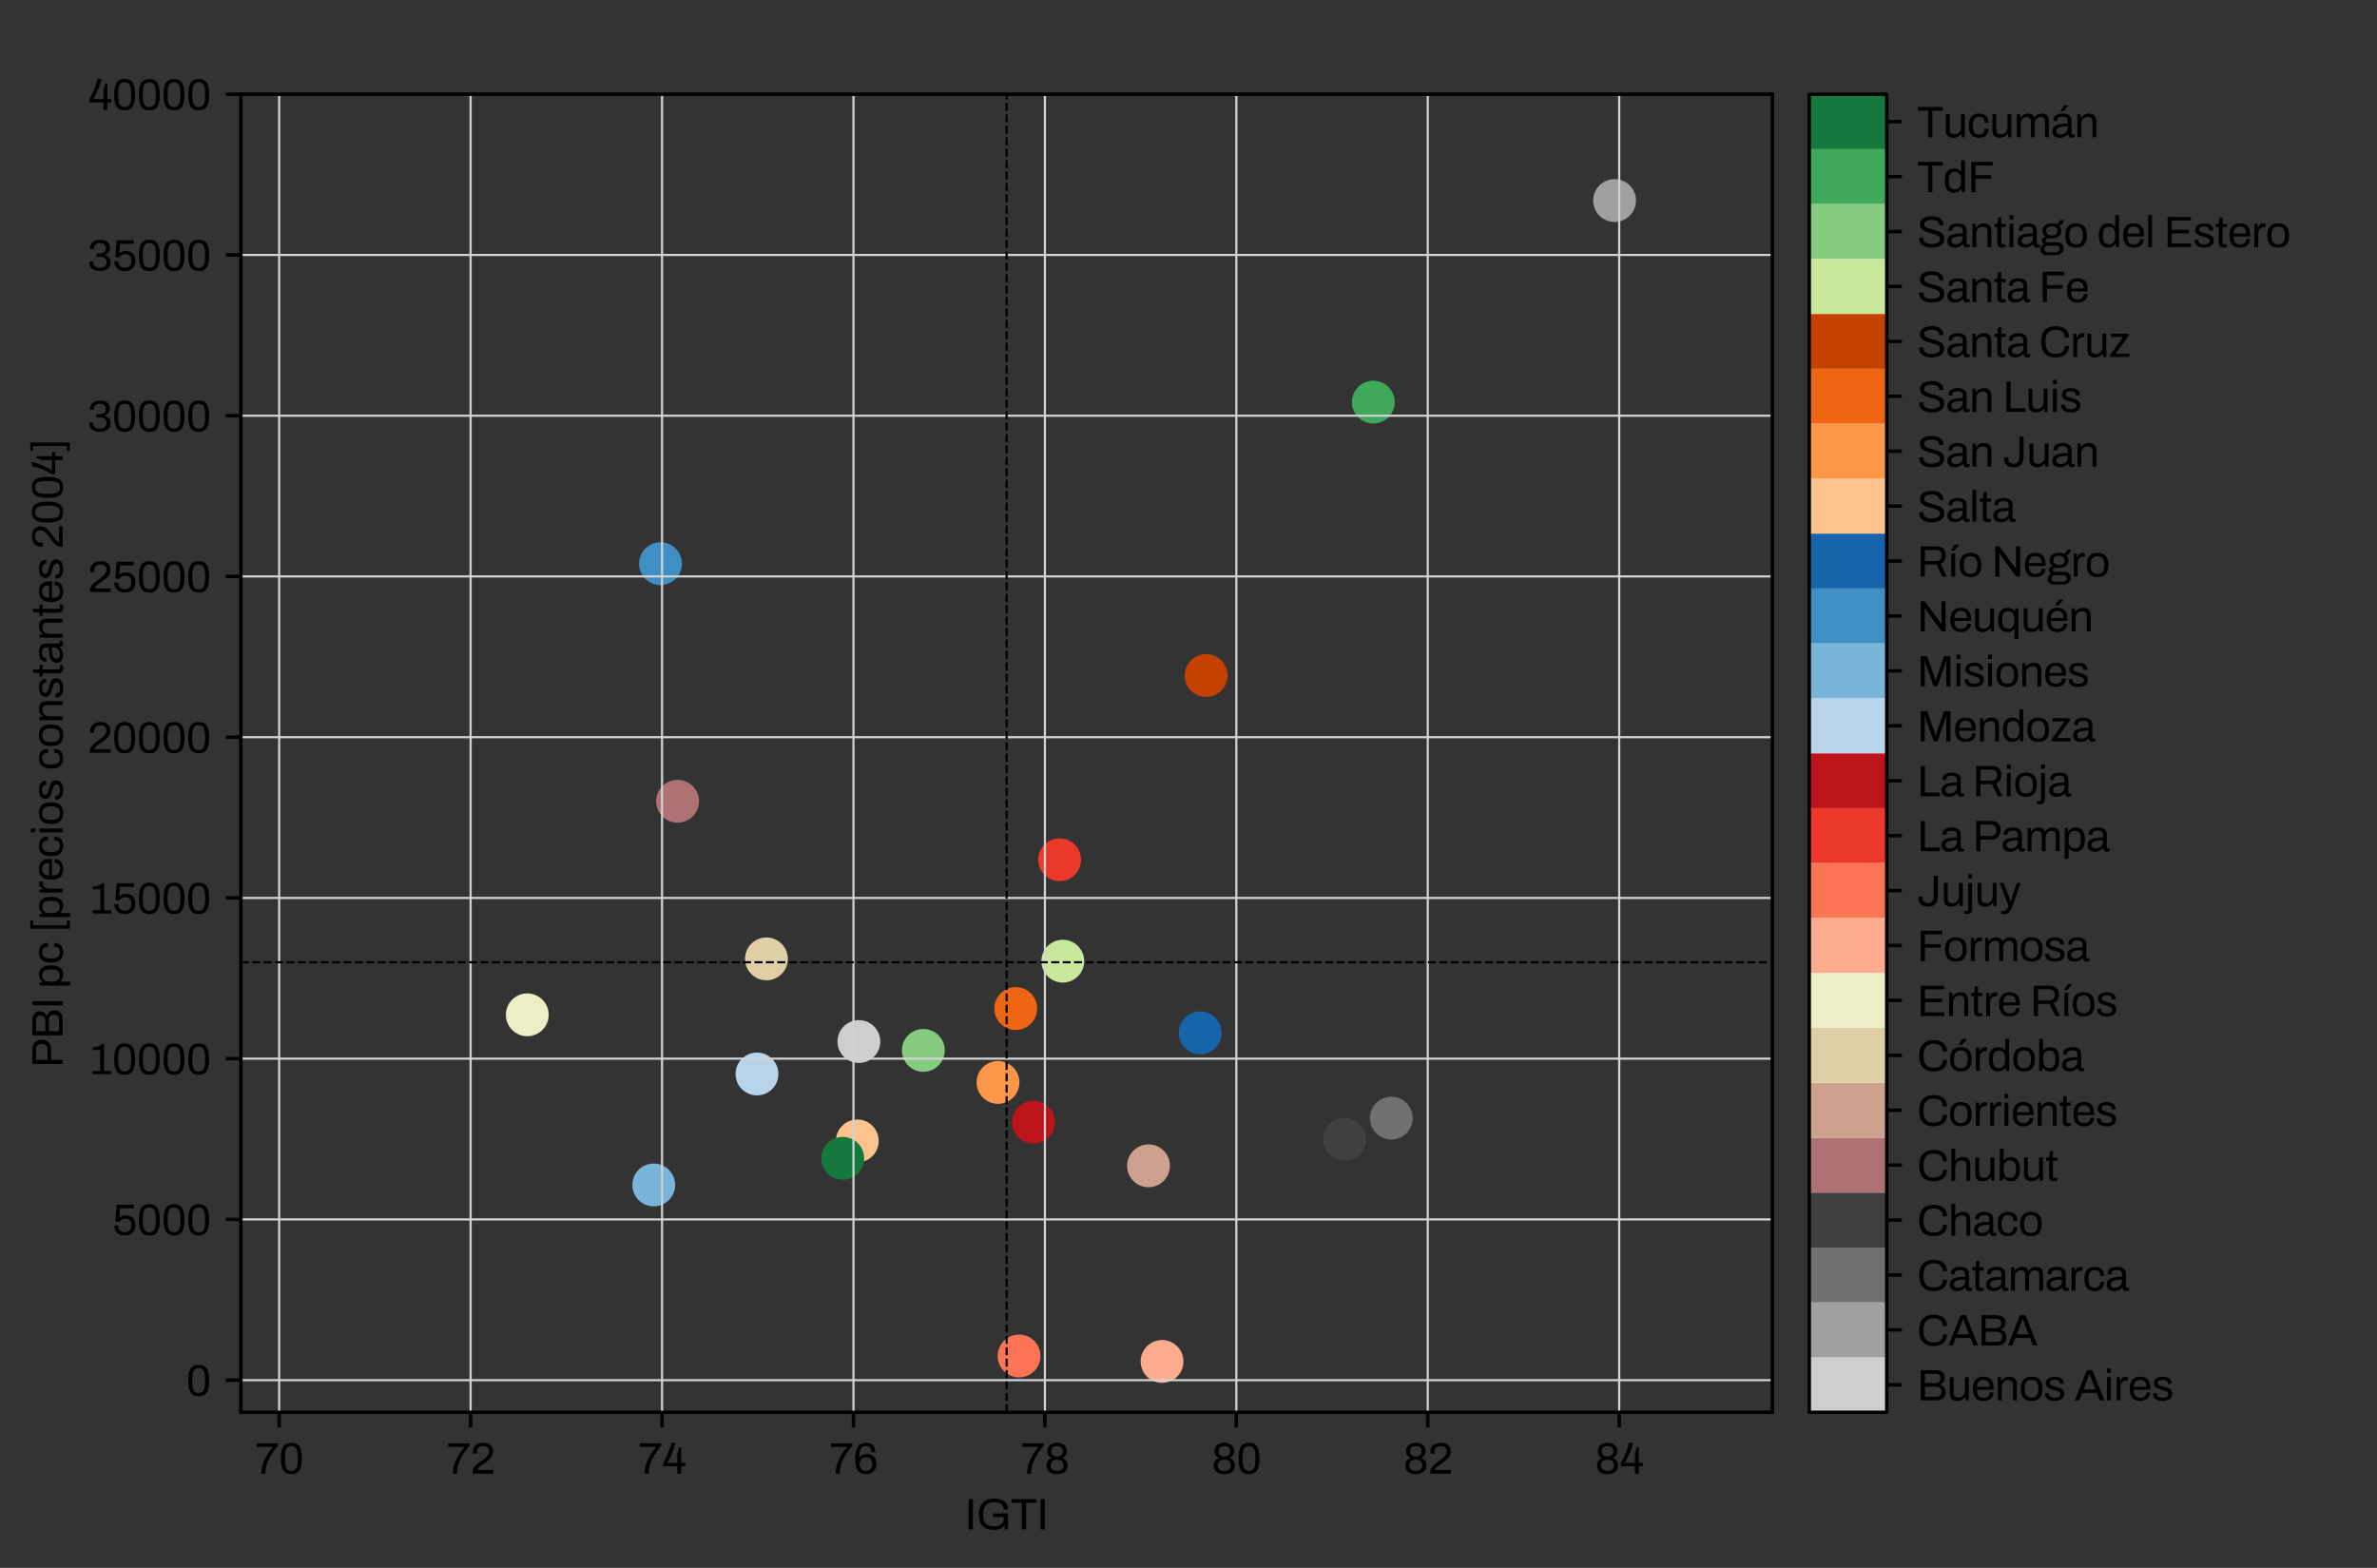 <?xml version="1.0" encoding="utf-8" standalone="no"?>
<!DOCTYPE svg PUBLIC "-//W3C//DTD SVG 1.1//EN"
  "http://www.w3.org/Graphics/SVG/1.1/DTD/svg11.dtd">
<svg height="363.994pt" version="1.1" viewBox="0 0 551.888 363.994" width="551.888pt" xmlns="http://www.w3.org/2000/svg" xmlns:xlink="http://www.w3.org/1999/xlink">
 <rect x="0" y="0" width="551.888" height="363.994" fill="#333333" stroke="none"/>
 <defs>
  <style type="text/css">*{stroke-linecap:butt;stroke-linejoin:round;}</style>
 </defs>
 <g id="figure_1">
  <g id="patch_1">
   <path d="M 0 363.994 
L 551.888 363.994 
L 551.888 0 
L 0 0 
z
" style="fill:none;"/>
  </g>
  <g id="axes_1">
   <g id="patch_2">
    <path d="M 55.928 327.876 
L 411.5 327.876 
L 411.5 21.876 
L 55.928 21.876 
z
" style="fill:none;"/>
   </g>
   <g id="PathCollection_1">
    <defs>
     <path d="M 0 4.472 
C 1.186 4.472 2.324 4.001 3.162 3.162 
C 4.001 2.324 4.472 1.186 4.472 -0 
C 4.472 -1.186 4.001 -2.324 3.162 -3.162 
C 2.324 -4.001 1.186 -4.472 0 -4.472 
C -1.186 -4.472 -2.324 -4.001 -3.162 -3.162 
C -4.001 -2.324 -4.472 -1.186 -4.472 0 
C -4.472 1.186 -4.001 2.324 -3.162 3.162 
C -2.324 4.001 -1.186 4.472 0 4.472 
z
" id="C0_0_01b7589f20"/>
    </defs>
    <g clip-path="url(#pd5e840c5ad)">
     <use style="fill:#cecece;stroke:#cecece;" x="199.415" xlink:href="#C0_0_01b7589f20" y="241.8"/>
    </g>
    <g clip-path="url(#pd5e840c5ad)">
     <use style="fill:#a0a0a0;stroke:#a0a0a0;" x="374.872" xlink:href="#C0_0_01b7589f20" y="46.557"/>
    </g>
    <g clip-path="url(#pd5e840c5ad)">
     <use style="fill:#707070;stroke:#707070;" x="323.029" xlink:href="#C0_0_01b7589f20" y="259.578"/>
    </g>
    <g clip-path="url(#pd5e840c5ad)">
     <use style="fill:#404040;stroke:#404040;" x="312.176" xlink:href="#C0_0_01b7589f20" y="264.496"/>
    </g>
    <g clip-path="url(#pd5e840c5ad)">
     <use style="fill:#af7272;stroke:#af7272;" x="157.32" xlink:href="#C0_0_01b7589f20" y="186.019"/>
    </g>
    <g clip-path="url(#pd5e840c5ad)">
     <use style="fill:#cda18e;stroke:#cda18e;" x="266.662" xlink:href="#C0_0_01b7589f20" y="270.654"/>
    </g>
    <g clip-path="url(#pd5e840c5ad)">
     <use style="fill:#decfa6;stroke:#decfa6;" x="177.949" xlink:href="#C0_0_01b7589f20" y="222.612"/>
    </g>
    <g clip-path="url(#pd5e840c5ad)">
     <use style="fill:#ededc6;stroke:#ededc6;" x="122.423" xlink:href="#C0_0_01b7589f20" y="235.598"/>
    </g>
    <g clip-path="url(#pd5e840c5ad)">
     <use style="fill:#fcab8f;stroke:#fcab8f;" x="269.805" xlink:href="#C0_0_01b7589f20" y="316.069"/>
    </g>
    <g clip-path="url(#pd5e840c5ad)">
     <use style="fill:#fb7555;stroke:#fb7555;" x="236.605" xlink:href="#C0_0_01b7589f20" y="314.8"/>
    </g>
    <g clip-path="url(#pd5e840c5ad)">
     <use style="fill:#ec382b;stroke:#ec382b;" x="246.018" xlink:href="#C0_0_01b7589f20" y="199.602"/>
    </g>
    <g clip-path="url(#pd5e840c5ad)">
     <use style="fill:#bc141a;stroke:#bc141a;" x="239.964" xlink:href="#C0_0_01b7589f20" y="260.526"/>
    </g>
    <g clip-path="url(#pd5e840c5ad)">
     <use style="fill:#b7d4ea;stroke:#b7d4ea;" x="175.751" xlink:href="#C0_0_01b7589f20" y="249.331"/>
    </g>
    <g clip-path="url(#pd5e840c5ad)">
     <use style="fill:#79b5d9;stroke:#79b5d9;" x="151.789" xlink:href="#C0_0_01b7589f20" y="275.094"/>
    </g>
    <g clip-path="url(#pd5e840c5ad)">
     <use style="fill:#3f8fc5;stroke:#3f8fc5;" x="153.353" xlink:href="#C0_0_01b7589f20" y="130.864"/>
    </g>
    <g clip-path="url(#pd5e840c5ad)">
     <use style="fill:#1764ab;stroke:#1764ab;" x="278.662" xlink:href="#C0_0_01b7589f20" y="239.785"/>
    </g>
    <g clip-path="url(#pd5e840c5ad)">
     <use style="fill:#fdc38d;stroke:#fdc38d;" x="199.049" xlink:href="#C0_0_01b7589f20" y="264.877"/>
    </g>
    <g clip-path="url(#pd5e840c5ad)">
     <use style="fill:#fd9649;stroke:#fd9649;" x="231.714" xlink:href="#C0_0_01b7589f20" y="251.294"/>
    </g>
    <g clip-path="url(#pd5e840c5ad)">
     <use style="fill:#ef6612;stroke:#ef6612;" x="235.837" xlink:href="#C0_0_01b7589f20" y="234.143"/>
    </g>
    <g clip-path="url(#pd5e840c5ad)">
     <use style="fill:#c54102;stroke:#c54102;" x="280.04" xlink:href="#C0_0_01b7589f20" y="156.822"/>
    </g>
    <g clip-path="url(#pd5e840c5ad)">
     <use style="fill:#c8e99b;stroke:#c8e99b;" x="246.759" xlink:href="#C0_0_01b7589f20" y="223.142"/>
    </g>
    <g clip-path="url(#pd5e840c5ad)">
     <use style="fill:#86cc7f;stroke:#86cc7f;" x="214.38" xlink:href="#C0_0_01b7589f20" y="243.86"/>
    </g>
    <g clip-path="url(#pd5e840c5ad)">
     <use style="fill:#3fa85b;stroke:#3fa85b;" x="318.858" xlink:href="#C0_0_01b7589f20" y="93.353"/>
    </g>
    <g clip-path="url(#pd5e840c5ad)">
     <use style="fill:#15793e;stroke:#15793e;" x="195.668" xlink:href="#C0_0_01b7589f20" y="268.907"/>
    </g>
   </g>
   <g id="matplotlib.axis_1">
    <g id="xtick_1">
     <g id="line2d_1">
      <path clip-path="url(#pd5e840c5ad)" d="M 64.817 327.876 
L 64.817 21.876 
" style="fill:none;stroke:#d3d3d3;stroke-linecap:square;stroke-width:0.5;"/>
     </g>
     <g id="line2d_2">
      <defs>
       <path d="M 0 0 
L 0 3.5 
" id="m0fcfeecad9" style="stroke:#000000;stroke-width:0.8;"/>
      </defs>
      <g>
       <use style="stroke:#000000;stroke-width:0.8;" x="64.817" xlink:href="#m0fcfeecad9" y="327.876"/>
      </g>
     </g>
     <g id="text_1">
      <!-- 70 -->
      <g transform="translate(59.188 342.105)scale(0.1 -0.1)">
       <defs>
        <path d="M 928 0 
Q 928 595 1081 1145 
Q 1235 1696 1481 2189 
Q 1728 2682 2022 3104 
Q 2317 3526 2598 3866 
L 250 3866 
L 250 4390 
L 3341 4390 
L 3341 4038 
Q 3104 3763 2851 3427 
Q 2598 3091 2368 2716 
Q 2138 2342 1952 1939 
Q 1766 1536 1657 1123 
Q 1549 710 1549 301 
L 1549 0 
L 928 0 
z
" id="Archivo-Regular-37" transform="scale(0.016)"/>
        <path d="M 1837 -77 
Q 1478 -77 1196 28 
Q 915 134 716 393 
Q 518 653 416 1091 
Q 314 1530 314 2195 
Q 314 2861 416 3299 
Q 518 3738 716 3997 
Q 915 4256 1196 4361 
Q 1478 4467 1837 4467 
Q 2195 4467 2473 4361 
Q 2752 4256 2950 3997 
Q 3149 3738 3251 3299 
Q 3354 2861 3354 2195 
Q 3354 1530 3251 1091 
Q 3149 653 2950 393 
Q 2752 134 2473 28 
Q 2195 -77 1837 -77 
z
M 1837 397 
Q 2202 397 2403 582 
Q 2605 768 2685 1133 
Q 2765 1498 2765 2042 
L 2765 2336 
Q 2765 2886 2685 3254 
Q 2605 3622 2403 3808 
Q 2202 3994 1837 3994 
Q 1472 3994 1267 3808 
Q 1062 3622 982 3257 
Q 902 2893 902 2342 
L 902 2054 
Q 902 1510 982 1139 
Q 1062 768 1267 582 
Q 1472 397 1837 397 
z
" id="Archivo-Regular-30" transform="scale(0.016)"/>
       </defs>
       <use xlink:href="#Archivo-Regular-37"/>
       <use x="55.3" xlink:href="#Archivo-Regular-30"/>
      </g>
     </g>
    </g>
    <g id="xtick_2">
     <g id="line2d_3">
      <path clip-path="url(#pd5e840c5ad)" d="M 109.264 327.876 
L 109.264 21.876 
" style="fill:none;stroke:#d3d3d3;stroke-linecap:square;stroke-width:0.5;"/>
     </g>
     <g id="line2d_4">
      <g>
       <use style="stroke:#000000;stroke-width:0.8;" x="109.264" xlink:href="#m0fcfeecad9" y="327.876"/>
      </g>
     </g>
     <g id="text_2">
      <!-- 72 -->
      <g transform="translate(103.664 342.105)scale(0.1 -0.1)">
       <defs>
        <path d="M 320 0 
L 320 186 
Q 320 454 425 681 
Q 531 909 707 1097 
Q 883 1286 1107 1459 
Q 1331 1632 1562 1798 
Q 1875 2016 2140 2233 
Q 2406 2451 2566 2704 
Q 2726 2957 2726 3270 
Q 2726 3469 2633 3632 
Q 2541 3795 2355 3891 
Q 2170 3987 1882 3987 
Q 1542 3987 1337 3872 
Q 1133 3757 1040 3565 
Q 947 3373 947 3142 
L 947 2880 
L 390 2880 
Q 384 2912 377 2979 
Q 371 3046 371 3136 
Q 371 3610 582 3901 
Q 794 4192 1146 4329 
Q 1498 4467 1907 4467 
Q 2272 4467 2534 4368 
Q 2797 4269 2969 4096 
Q 3142 3923 3225 3702 
Q 3309 3482 3309 3238 
Q 3309 2938 3203 2688 
Q 3098 2438 2909 2224 
Q 2720 2010 2467 1811 
Q 2214 1613 1920 1408 
Q 1715 1274 1516 1123 
Q 1318 973 1177 819 
Q 1037 666 998 525 
L 3334 525 
L 3334 0 
L 320 0 
z
" id="Archivo-Regular-32" transform="scale(0.016)"/>
       </defs>
       <use xlink:href="#Archivo-Regular-37"/>
       <use x="55.3" xlink:href="#Archivo-Regular-32"/>
      </g>
     </g>
    </g>
    <g id="xtick_3">
     <g id="line2d_5">
      <path clip-path="url(#pd5e840c5ad)" d="M 153.71 327.876 
L 153.71 21.876 
" style="fill:none;stroke:#d3d3d3;stroke-linecap:square;stroke-width:0.5;"/>
     </g>
     <g id="line2d_6">
      <g>
       <use style="stroke:#000000;stroke-width:0.8;" x="153.71" xlink:href="#m0fcfeecad9" y="327.876"/>
      </g>
     </g>
     <g id="text_3">
      <!-- 74 -->
      <g transform="translate(148.171 342.105)scale(0.1 -0.1)">
       <defs>
        <path d="M 2221 0 
L 2221 1075 
L 179 1075 
L 179 1549 
Q 448 2010 669 2477 
Q 890 2944 1066 3437 
Q 1242 3930 1357 4467 
L 1958 4467 
Q 1875 4115 1753 3747 
Q 1632 3379 1485 3033 
Q 1338 2688 1194 2387 
Q 1050 2086 925 1868 
Q 800 1651 723 1549 
L 2221 1549 
L 2221 2944 
Q 2259 3046 2300 3158 
Q 2342 3270 2380 3388 
Q 2419 3507 2451 3612 
Q 2483 3718 2502 3814 
L 2784 3814 
L 2784 1549 
L 3366 1549 
L 3366 1075 
L 2784 1075 
L 2784 0 
L 2221 0 
z
" id="Archivo-Regular-34" transform="scale(0.016)"/>
       </defs>
       <use xlink:href="#Archivo-Regular-37"/>
       <use x="55.3" xlink:href="#Archivo-Regular-34"/>
      </g>
     </g>
    </g>
    <g id="xtick_4">
     <g id="line2d_7">
      <path clip-path="url(#pd5e840c5ad)" d="M 198.157 327.876 
L 198.157 21.876 
" style="fill:none;stroke:#d3d3d3;stroke-linecap:square;stroke-width:0.5;"/>
     </g>
     <g id="line2d_8">
      <g>
       <use style="stroke:#000000;stroke-width:0.8;" x="198.157" xlink:href="#m0fcfeecad9" y="327.876"/>
      </g>
     </g>
     <g id="text_4">
      <!-- 76 -->
      <g transform="translate(192.527 342.105)scale(0.1 -0.1)">
       <defs>
        <path d="M 1920 -77 
Q 1542 -77 1244 32 
Q 947 141 739 384 
Q 531 627 422 1040 
Q 314 1453 314 2067 
Q 314 2746 422 3203 
Q 531 3661 732 3939 
Q 934 4218 1232 4342 
Q 1530 4467 1907 4467 
Q 2381 4467 2672 4288 
Q 2963 4109 3097 3805 
Q 3232 3501 3232 3110 
L 2656 3110 
Q 2656 3405 2573 3603 
Q 2490 3802 2314 3898 
Q 2138 3994 1875 3994 
Q 1491 3994 1276 3792 
Q 1062 3590 982 3206 
Q 902 2822 896 2291 
Q 986 2438 1149 2560 
Q 1312 2682 1536 2755 
Q 1760 2829 2010 2829 
Q 2483 2829 2790 2640 
Q 3098 2451 3245 2124 
Q 3392 1798 3392 1395 
Q 3392 954 3200 621 
Q 3008 288 2675 105 
Q 2342 -77 1920 -77 
z
M 1882 397 
Q 2195 397 2400 534 
Q 2605 672 2704 899 
Q 2803 1126 2803 1402 
Q 2803 1664 2707 1881 
Q 2611 2099 2409 2230 
Q 2208 2362 1894 2362 
Q 1581 2362 1369 2227 
Q 1158 2093 1056 1872 
Q 954 1651 954 1370 
Q 954 1107 1056 883 
Q 1158 659 1363 528 
Q 1568 397 1882 397 
z
" id="Archivo-Regular-36" transform="scale(0.016)"/>
       </defs>
       <use xlink:href="#Archivo-Regular-37"/>
       <use x="55.3" xlink:href="#Archivo-Regular-36"/>
      </g>
     </g>
    </g>
    <g id="xtick_5">
     <g id="line2d_9">
      <path clip-path="url(#pd5e840c5ad)" d="M 242.603 327.876 
L 242.603 21.876 
" style="fill:none;stroke:#d3d3d3;stroke-linecap:square;stroke-width:0.5;"/>
     </g>
     <g id="line2d_10">
      <g>
       <use style="stroke:#000000;stroke-width:0.8;" x="242.603" xlink:href="#m0fcfeecad9" y="327.876"/>
      </g>
     </g>
     <g id="text_5">
      <!-- 78 -->
      <g transform="translate(236.968 342.105)scale(0.1 -0.1)">
       <defs>
        <path d="M 1837 -77 
Q 1293 -77 953 96 
Q 614 269 457 557 
Q 301 845 301 1197 
Q 301 1555 480 1830 
Q 659 2106 1043 2253 
Q 736 2413 579 2675 
Q 422 2938 422 3258 
Q 422 3597 579 3869 
Q 736 4141 1053 4304 
Q 1370 4467 1837 4467 
Q 2304 4467 2617 4304 
Q 2931 4141 3091 3869 
Q 3251 3597 3251 3258 
Q 3251 2938 3091 2675 
Q 2931 2413 2624 2253 
Q 3014 2106 3190 1830 
Q 3366 1555 3366 1197 
Q 3366 845 3209 557 
Q 3053 269 2717 96 
Q 2381 -77 1837 -77 
z
M 1837 390 
Q 2304 390 2541 608 
Q 2778 826 2778 1203 
Q 2778 1574 2541 1792 
Q 2304 2010 1837 2010 
Q 1370 2010 1130 1792 
Q 890 1574 890 1203 
Q 890 826 1130 608 
Q 1370 390 1837 390 
z
M 1837 2477 
Q 2227 2477 2451 2678 
Q 2675 2880 2675 3245 
Q 2675 3603 2451 3801 
Q 2227 4000 1837 4000 
Q 1446 4000 1222 3801 
Q 998 3603 998 3245 
Q 998 2880 1222 2678 
Q 1446 2477 1837 2477 
z
" id="Archivo-Regular-38" transform="scale(0.016)"/>
       </defs>
       <use xlink:href="#Archivo-Regular-37"/>
       <use x="55.3" xlink:href="#Archivo-Regular-38"/>
      </g>
     </g>
    </g>
    <g id="xtick_6">
     <g id="line2d_11">
      <path clip-path="url(#pd5e840c5ad)" d="M 287.05 327.876 
L 287.05 21.876 
" style="fill:none;stroke:#d3d3d3;stroke-linecap:square;stroke-width:0.5;"/>
     </g>
     <g id="line2d_12">
      <g>
       <use style="stroke:#000000;stroke-width:0.8;" x="287.05" xlink:href="#m0fcfeecad9" y="327.876"/>
      </g>
     </g>
     <g id="text_6">
      <!-- 80 -->
      <g transform="translate(281.315 342.105)scale(0.1 -0.1)">
       <use xlink:href="#Archivo-Regular-38"/>
       <use x="57.4" xlink:href="#Archivo-Regular-30"/>
      </g>
     </g>
    </g>
    <g id="xtick_7">
     <g id="line2d_13">
      <path clip-path="url(#pd5e840c5ad)" d="M 331.496 327.876 
L 331.496 21.876 
" style="fill:none;stroke:#d3d3d3;stroke-linecap:square;stroke-width:0.5;"/>
     </g>
     <g id="line2d_14">
      <g>
       <use style="stroke:#000000;stroke-width:0.8;" x="331.496" xlink:href="#m0fcfeecad9" y="327.876"/>
      </g>
     </g>
     <g id="text_7">
      <!-- 82 -->
      <g transform="translate(325.791 342.105)scale(0.1 -0.1)">
       <use xlink:href="#Archivo-Regular-38"/>
       <use x="57.4" xlink:href="#Archivo-Regular-32"/>
      </g>
     </g>
    </g>
    <g id="xtick_8">
     <g id="line2d_15">
      <path clip-path="url(#pd5e840c5ad)" d="M 375.943 327.876 
L 375.943 21.876 
" style="fill:none;stroke:#d3d3d3;stroke-linecap:square;stroke-width:0.5;"/>
     </g>
     <g id="line2d_16">
      <g>
       <use style="stroke:#000000;stroke-width:0.8;" x="375.943" xlink:href="#m0fcfeecad9" y="327.876"/>
      </g>
     </g>
     <g id="text_8">
      <!-- 84 -->
      <g transform="translate(370.298 342.105)scale(0.1 -0.1)">
       <use xlink:href="#Archivo-Regular-38"/>
       <use x="57.4" xlink:href="#Archivo-Regular-34"/>
      </g>
     </g>
    </g>
    <g id="text_9">
     <!-- IGTI -->
     <g transform="translate(224.034 355.065)scale(0.1 -0.1)">
      <defs>
       <path d="M 550 0 
L 550 4390 
L 1158 4390 
L 1158 0 
L 550 0 
z
" id="Archivo-Regular-49" transform="scale(0.016)"/>
       <path d="M 2528 -77 
Q 1466 -77 912 480 
Q 358 1037 358 2195 
Q 358 2950 614 3456 
Q 870 3962 1369 4214 
Q 1869 4467 2586 4467 
Q 3034 4467 3398 4371 
Q 3763 4275 4028 4080 
Q 4294 3885 4438 3590 
Q 4582 3296 4582 2893 
L 3962 2893 
Q 3962 3174 3859 3376 
Q 3757 3578 3568 3706 
Q 3379 3834 3129 3888 
Q 2880 3942 2598 3942 
Q 2214 3942 1913 3846 
Q 1613 3750 1408 3545 
Q 1203 3341 1094 3021 
Q 986 2701 986 2259 
L 986 2125 
Q 986 1530 1168 1158 
Q 1350 787 1696 617 
Q 2042 448 2528 448 
Q 3021 448 3341 585 
Q 3661 723 3817 1004 
Q 3974 1286 3974 1715 
L 3974 1792 
L 2426 1792 
L 2426 2310 
L 4589 2310 
L 4589 0 
L 4128 0 
L 4064 557 
Q 3891 333 3654 192 
Q 3418 51 3133 -13 
Q 2848 -77 2528 -77 
z
" id="Archivo-Regular-47" transform="scale(0.016)"/>
       <path d="M 1626 0 
L 1626 3859 
L 122 3859 
L 122 4390 
L 3750 4390 
L 3750 3859 
L 2234 3859 
L 2234 0 
L 1626 0 
z
" id="Archivo-Regular-54" transform="scale(0.016)"/>
      </defs>
      <use xlink:href="#Archivo-Regular-49"/>
      <use x="26.7" xlink:href="#Archivo-Regular-47"/>
      <use x="106.3" xlink:href="#Archivo-Regular-54"/>
      <use x="166.9" xlink:href="#Archivo-Regular-49"/>
     </g>
    </g>
   </g>
   <g id="matplotlib.axis_2">
    <g id="ytick_1">
     <g id="line2d_17">
      <path clip-path="url(#pd5e840c5ad)" d="M 55.928 320.412 
L 411.5 320.412 
" style="fill:none;stroke:#d3d3d3;stroke-linecap:square;stroke-width:0.5;"/>
     </g>
     <g id="line2d_18">
      <defs>
       <path d="M 0 0 
L -3.5 0 
" id="mb9fbedfdf8" style="stroke:#000000;stroke-width:0.8;"/>
      </defs>
      <g>
       <use style="stroke:#000000;stroke-width:0.8;" x="55.928" xlink:href="#mb9fbedfdf8" y="320.412"/>
      </g>
     </g>
     <g id="text_10">
      <!-- 0 -->
      <g transform="translate(43.198 324.027)scale(0.1 -0.1)">
       <use xlink:href="#Archivo-Regular-30"/>
      </g>
     </g>
    </g>
    <g id="ytick_2">
     <g id="line2d_19">
      <path clip-path="url(#pd5e840c5ad)" d="M 55.928 283.095 
L 411.5 283.095 
" style="fill:none;stroke:#d3d3d3;stroke-linecap:square;stroke-width:0.5;"/>
     </g>
     <g id="line2d_20">
      <g>
       <use style="stroke:#000000;stroke-width:0.8;" x="55.928" xlink:href="#mb9fbedfdf8" y="283.095"/>
      </g>
     </g>
     <g id="text_11">
      <!-- 5000 -->
      <g transform="translate(26.03 286.71)scale(0.1 -0.1)">
       <defs>
        <path d="M 1856 -77 
Q 1395 -77 1049 96 
Q 704 269 512 592 
Q 320 915 320 1363 
L 890 1363 
Q 890 1062 1018 844 
Q 1146 627 1366 512 
Q 1587 397 1856 397 
Q 2131 397 2342 509 
Q 2554 621 2672 851 
Q 2790 1082 2790 1434 
Q 2790 1754 2681 1962 
Q 2573 2170 2371 2272 
Q 2170 2374 1907 2374 
Q 1715 2374 1542 2313 
Q 1370 2253 1232 2144 
Q 1094 2035 1005 1875 
L 474 1958 
L 659 4390 
L 3149 4390 
L 3149 3866 
L 1152 3866 
L 1050 2496 
Q 1158 2592 1296 2672 
Q 1434 2752 1613 2800 
Q 1792 2848 2022 2848 
Q 2400 2848 2707 2701 
Q 3014 2554 3193 2246 
Q 3373 1939 3373 1453 
Q 3373 973 3190 627 
Q 3008 282 2669 102 
Q 2330 -77 1856 -77 
z
" id="Archivo-Regular-35" transform="scale(0.016)"/>
       </defs>
       <use xlink:href="#Archivo-Regular-35"/>
       <use x="57.1" xlink:href="#Archivo-Regular-30"/>
       <use x="114.4" xlink:href="#Archivo-Regular-30"/>
       <use x="171.7" xlink:href="#Archivo-Regular-30"/>
      </g>
     </g>
    </g>
    <g id="ytick_3">
     <g id="line2d_21">
      <path clip-path="url(#pd5e840c5ad)" d="M 55.928 245.778 
L 411.5 245.778 
" style="fill:none;stroke:#d3d3d3;stroke-linecap:square;stroke-width:0.5;"/>
     </g>
     <g id="line2d_22">
      <g>
       <use style="stroke:#000000;stroke-width:0.8;" x="55.928" xlink:href="#mb9fbedfdf8" y="245.778"/>
      </g>
     </g>
     <g id="text_12">
      <!-- 10000 -->
      <g transform="translate(20.8 249.393)scale(0.1 -0.1)">
       <defs>
        <path d="M 429 0 
L 429 480 
L 1536 480 
L 1536 3520 
L 422 3520 
L 422 3878 
Q 659 3898 912 3949 
Q 1165 4000 1408 4112 
Q 1651 4224 1850 4403 
L 2106 4403 
L 2106 480 
L 3149 480 
L 3149 0 
L 429 0 
z
" id="Archivo-Regular-31" transform="scale(0.016)"/>
       </defs>
       <use xlink:href="#Archivo-Regular-31"/>
       <use x="52.1" xlink:href="#Archivo-Regular-30"/>
       <use x="109.4" xlink:href="#Archivo-Regular-30"/>
       <use x="166.7" xlink:href="#Archivo-Regular-30"/>
       <use x="224" xlink:href="#Archivo-Regular-30"/>
      </g>
     </g>
    </g>
    <g id="ytick_4">
     <g id="line2d_23">
      <path clip-path="url(#pd5e840c5ad)" d="M 55.928 208.461 
L 411.5 208.461 
" style="fill:none;stroke:#d3d3d3;stroke-linecap:square;stroke-width:0.5;"/>
     </g>
     <g id="line2d_24">
      <g>
       <use style="stroke:#000000;stroke-width:0.8;" x="55.928" xlink:href="#mb9fbedfdf8" y="208.461"/>
      </g>
     </g>
     <g id="text_13">
      <!-- 15000 -->
      <g transform="translate(20.82 212.076)scale(0.1 -0.1)">
       <use xlink:href="#Archivo-Regular-31"/>
       <use x="52.1" xlink:href="#Archivo-Regular-35"/>
       <use x="109.2" xlink:href="#Archivo-Regular-30"/>
       <use x="166.5" xlink:href="#Archivo-Regular-30"/>
       <use x="223.8" xlink:href="#Archivo-Regular-30"/>
      </g>
     </g>
    </g>
    <g id="ytick_5">
     <g id="line2d_25">
      <path clip-path="url(#pd5e840c5ad)" d="M 55.928 171.144 
L 411.5 171.144 
" style="fill:none;stroke:#d3d3d3;stroke-linecap:square;stroke-width:0.5;"/>
     </g>
     <g id="line2d_26">
      <g>
       <use style="stroke:#000000;stroke-width:0.8;" x="55.928" xlink:href="#mb9fbedfdf8" y="171.144"/>
      </g>
     </g>
     <g id="text_14">
      <!-- 20000 -->
      <g transform="translate(20.339 174.759)scale(0.1 -0.1)">
       <use xlink:href="#Archivo-Regular-32"/>
       <use x="56.7" xlink:href="#Archivo-Regular-30"/>
       <use x="114" xlink:href="#Archivo-Regular-30"/>
       <use x="171.3" xlink:href="#Archivo-Regular-30"/>
       <use x="228.6" xlink:href="#Archivo-Regular-30"/>
      </g>
     </g>
    </g>
    <g id="ytick_6">
     <g id="line2d_27">
      <path clip-path="url(#pd5e840c5ad)" d="M 55.928 133.827 
L 411.5 133.827 
" style="fill:none;stroke:#d3d3d3;stroke-linecap:square;stroke-width:0.5;"/>
     </g>
     <g id="line2d_28">
      <g>
       <use style="stroke:#000000;stroke-width:0.8;" x="55.928" xlink:href="#mb9fbedfdf8" y="133.827"/>
      </g>
     </g>
     <g id="text_15">
      <!-- 25000 -->
      <g transform="translate(20.359 137.442)scale(0.1 -0.1)">
       <use xlink:href="#Archivo-Regular-32"/>
       <use x="56.7" xlink:href="#Archivo-Regular-35"/>
       <use x="113.8" xlink:href="#Archivo-Regular-30"/>
       <use x="171.1" xlink:href="#Archivo-Regular-30"/>
       <use x="228.4" xlink:href="#Archivo-Regular-30"/>
      </g>
     </g>
    </g>
    <g id="ytick_7">
     <g id="line2d_29">
      <path clip-path="url(#pd5e840c5ad)" d="M 55.928 96.51 
L 411.5 96.51 
" style="fill:none;stroke:#d3d3d3;stroke-linecap:square;stroke-width:0.5;"/>
     </g>
     <g id="line2d_30">
      <g>
       <use style="stroke:#000000;stroke-width:0.8;" x="55.928" xlink:href="#mb9fbedfdf8" y="96.51"/>
      </g>
     </g>
     <g id="text_16">
      <!-- 30000 -->
      <g transform="translate(20.28 100.125)scale(0.1 -0.1)">
       <defs>
        <path d="M 1843 -77 
Q 1331 -77 979 80 
Q 627 237 448 525 
Q 269 813 269 1210 
L 269 1293 
L 838 1293 
L 838 1210 
Q 838 813 1091 605 
Q 1344 397 1792 397 
Q 2240 397 2515 592 
Q 2790 787 2790 1216 
Q 2790 1530 2643 1696 
Q 2496 1862 2262 1929 
Q 2029 1997 1766 1997 
L 1306 1997 
L 1306 2470 
L 1786 2470 
Q 2029 2470 2233 2547 
Q 2438 2624 2563 2800 
Q 2688 2976 2688 3258 
Q 2688 3514 2576 3674 
Q 2464 3834 2272 3914 
Q 2080 3994 1850 3994 
Q 1594 3994 1389 3907 
Q 1184 3821 1065 3648 
Q 947 3475 947 3213 
L 947 3130 
L 371 3130 
L 371 3245 
Q 371 3610 560 3885 
Q 749 4160 1078 4313 
Q 1408 4467 1837 4467 
Q 2259 4467 2582 4332 
Q 2906 4198 3091 3936 
Q 3277 3674 3277 3290 
Q 3277 3008 3174 2813 
Q 3072 2618 2905 2490 
Q 2739 2362 2547 2278 
L 2547 2253 
Q 2899 2150 3136 1881 
Q 3373 1613 3373 1178 
Q 3373 787 3177 505 
Q 2982 224 2633 73 
Q 2285 -77 1843 -77 
z
" id="Archivo-Regular-33" transform="scale(0.016)"/>
       </defs>
       <use xlink:href="#Archivo-Regular-33"/>
       <use x="57.3" xlink:href="#Archivo-Regular-30"/>
       <use x="114.6" xlink:href="#Archivo-Regular-30"/>
       <use x="171.9" xlink:href="#Archivo-Regular-30"/>
       <use x="229.2" xlink:href="#Archivo-Regular-30"/>
      </g>
     </g>
    </g>
    <g id="ytick_8">
     <g id="line2d_31">
      <path clip-path="url(#pd5e840c5ad)" d="M 55.928 59.193 
L 411.5 59.193 
" style="fill:none;stroke:#d3d3d3;stroke-linecap:square;stroke-width:0.5;"/>
     </g>
     <g id="line2d_32">
      <g>
       <use style="stroke:#000000;stroke-width:0.8;" x="55.928" xlink:href="#mb9fbedfdf8" y="59.193"/>
      </g>
     </g>
     <g id="text_17">
      <!-- 35000 -->
      <g transform="translate(20.3 62.808)scale(0.1 -0.1)">
       <use xlink:href="#Archivo-Regular-33"/>
       <use x="57.3" xlink:href="#Archivo-Regular-35"/>
       <use x="114.4" xlink:href="#Archivo-Regular-30"/>
       <use x="171.7" xlink:href="#Archivo-Regular-30"/>
       <use x="229" xlink:href="#Archivo-Regular-30"/>
      </g>
     </g>
    </g>
    <g id="ytick_9">
     <g id="line2d_33">
      <path clip-path="url(#pd5e840c5ad)" d="M 55.928 21.876 
L 411.5 21.876 
" style="fill:none;stroke:#d3d3d3;stroke-linecap:square;stroke-width:0.5;"/>
     </g>
     <g id="line2d_34">
      <g>
       <use style="stroke:#000000;stroke-width:0.8;" x="55.928" xlink:href="#mb9fbedfdf8" y="21.876"/>
      </g>
     </g>
     <g id="text_18">
      <!-- 40000 -->
      <g transform="translate(20.459 25.49)scale(0.1 -0.1)">
       <use xlink:href="#Archivo-Regular-34"/>
       <use x="55.5" xlink:href="#Archivo-Regular-30"/>
       <use x="112.8" xlink:href="#Archivo-Regular-30"/>
       <use x="170.1" xlink:href="#Archivo-Regular-30"/>
       <use x="227.4" xlink:href="#Archivo-Regular-30"/>
      </g>
     </g>
    </g>
    <g id="text_19">
     <!-- PBI pc [precios constantes 2004] -->
     <g transform="translate(14.55 247.902)rotate(-90)scale(0.1 -0.1)">
      <defs>
       <path d="M 550 0 
L 550 4390 
L 2720 4390 
Q 3174 4390 3475 4220 
Q 3776 4051 3926 3750 
Q 4077 3450 4077 3053 
Q 4077 2650 3910 2339 
Q 3744 2029 3440 1856 
Q 3136 1683 2714 1683 
L 1158 1683 
L 1158 0 
L 550 0 
z
M 1158 2208 
L 2675 2208 
Q 3034 2208 3248 2432 
Q 3462 2656 3462 3046 
Q 3462 3309 3372 3488 
Q 3283 3667 3110 3766 
Q 2938 3866 2675 3866 
L 1158 3866 
L 1158 2208 
z
" id="Archivo-Regular-50" transform="scale(0.016)"/>
       <path d="M 550 0 
L 550 4390 
L 2816 4390 
Q 3194 4390 3469 4259 
Q 3744 4128 3894 3891 
Q 4045 3654 4045 3328 
Q 4045 3078 3955 2867 
Q 3866 2656 3706 2515 
Q 3546 2374 3341 2304 
L 3341 2278 
Q 3571 2227 3756 2092 
Q 3942 1958 4054 1737 
Q 4166 1517 4166 1197 
Q 4166 768 3987 505 
Q 3808 243 3507 121 
Q 3206 0 2816 0 
L 550 0 
z
M 1158 525 
L 2810 525 
Q 3136 525 3341 694 
Q 3546 864 3546 1261 
Q 3546 1504 3456 1667 
Q 3366 1830 3193 1910 
Q 3021 1990 2758 1990 
L 1158 1990 
L 1158 525 
z
M 1158 2509 
L 2701 2509 
Q 2918 2509 3078 2595 
Q 3238 2682 3331 2838 
Q 3424 2995 3424 3194 
Q 3424 3539 3238 3702 
Q 3053 3866 2746 3866 
L 1158 3866 
L 1158 2509 
z
" id="Archivo-Regular-42" transform="scale(0.016)"/>
       <path id="Archivo-Regular-20" transform="scale(0.016)"/>
       <path d="M 442 -1107 
L 442 3366 
L 890 3366 
L 947 2886 
L 992 2886 
Q 1165 3168 1433 3305 
Q 1702 3443 2042 3443 
Q 2464 3443 2758 3257 
Q 3053 3072 3213 2678 
Q 3373 2285 3373 1658 
Q 3373 1069 3209 681 
Q 3046 294 2752 108 
Q 2458 -77 2067 -77 
Q 1850 -77 1658 -25 
Q 1466 26 1312 138 
Q 1158 250 1043 422 
L 1005 422 
L 1005 -1107 
L 442 -1107 
z
M 1888 416 
Q 2202 416 2400 541 
Q 2598 666 2694 931 
Q 2790 1197 2790 1613 
L 2790 1747 
Q 2790 2189 2688 2454 
Q 2586 2720 2390 2835 
Q 2195 2950 1907 2950 
Q 1594 2950 1392 2812 
Q 1190 2675 1097 2400 
Q 1005 2125 1005 1728 
L 1005 1632 
Q 1005 1280 1072 1046 
Q 1139 813 1264 672 
Q 1389 531 1549 473 
Q 1709 416 1888 416 
z
" id="Archivo-Regular-70" transform="scale(0.016)"/>
       <path d="M 1722 -77 
Q 1235 -77 905 112 
Q 576 301 406 694 
Q 237 1088 237 1683 
Q 237 2278 406 2668 
Q 576 3059 912 3251 
Q 1248 3443 1741 3443 
Q 2086 3443 2339 3353 
Q 2592 3264 2758 3091 
Q 2925 2918 3005 2675 
Q 3085 2432 3085 2118 
L 2515 2118 
Q 2515 2413 2435 2601 
Q 2355 2790 2182 2883 
Q 2010 2976 1728 2976 
Q 1446 2976 1241 2851 
Q 1037 2726 928 2457 
Q 819 2189 819 1747 
L 819 1613 
Q 819 1197 924 921 
Q 1030 646 1235 518 
Q 1440 390 1734 390 
Q 2022 390 2198 492 
Q 2374 595 2454 787 
Q 2534 979 2534 1248 
L 3085 1248 
Q 3085 966 3005 723 
Q 2925 480 2758 301 
Q 2592 122 2336 22 
Q 2080 -77 1722 -77 
z
" id="Archivo-Regular-63" transform="scale(0.016)"/>
       <path d="M 595 -1030 
L 595 4704 
L 1798 4704 
L 1798 4288 
L 1101 4288 
L 1101 -614 
L 1798 -614 
L 1798 -1030 
L 595 -1030 
z
" id="Archivo-Regular-5b" transform="scale(0.016)"/>
       <path d="M 442 0 
L 442 3366 
L 896 3366 
L 947 2810 
L 992 2810 
Q 1043 2970 1132 3114 
Q 1222 3258 1376 3350 
Q 1530 3443 1754 3443 
Q 1850 3443 1930 3427 
Q 2010 3411 2048 3392 
L 2048 2874 
L 1837 2874 
Q 1619 2874 1462 2800 
Q 1306 2726 1203 2592 
Q 1101 2458 1053 2272 
Q 1005 2086 1005 1875 
L 1005 0 
L 442 0 
z
" id="Archivo-Regular-72" transform="scale(0.016)"/>
       <path d="M 1786 -77 
Q 1286 -77 944 112 
Q 602 301 426 691 
Q 250 1082 250 1683 
Q 250 2291 426 2678 
Q 602 3066 947 3254 
Q 1293 3443 1811 3443 
Q 2285 3443 2605 3260 
Q 2925 3078 3088 2716 
Q 3251 2355 3251 1811 
L 3251 1542 
L 832 1542 
Q 845 1139 950 880 
Q 1056 621 1267 502 
Q 1478 384 1798 384 
Q 2016 384 2179 438 
Q 2342 493 2454 595 
Q 2566 698 2624 838 
Q 2682 979 2688 1146 
L 3238 1146 
Q 3232 877 3136 649 
Q 3040 422 2854 262 
Q 2669 102 2400 12 
Q 2131 -77 1786 -77 
z
M 845 1965 
L 2669 1965 
Q 2669 2246 2605 2438 
Q 2541 2630 2422 2752 
Q 2304 2874 2147 2928 
Q 1990 2982 1792 2982 
Q 1498 2982 1293 2873 
Q 1088 2765 979 2541 
Q 870 2317 845 1965 
z
" id="Archivo-Regular-65" transform="scale(0.016)"/>
       <path d="M 442 4000 
L 442 4627 
L 1005 4627 
L 1005 4000 
L 442 4000 
z
M 442 0 
L 442 3366 
L 1005 3366 
L 1005 0 
L 442 0 
z
" id="Archivo-Regular-69" transform="scale(0.016)"/>
       <path d="M 1824 -77 
Q 1312 -77 963 112 
Q 614 301 432 691 
Q 250 1082 250 1683 
Q 250 2291 432 2678 
Q 614 3066 963 3254 
Q 1312 3443 1824 3443 
Q 2336 3443 2685 3254 
Q 3034 3066 3213 2678 
Q 3392 2291 3392 1683 
Q 3392 1082 3213 691 
Q 3034 301 2685 112 
Q 2336 -77 1824 -77 
z
M 1824 397 
Q 2150 397 2368 525 
Q 2586 653 2698 925 
Q 2810 1197 2810 1613 
L 2810 1754 
Q 2810 2176 2698 2445 
Q 2586 2714 2368 2842 
Q 2150 2970 1824 2970 
Q 1498 2970 1277 2842 
Q 1056 2714 947 2445 
Q 838 2176 838 1754 
L 838 1613 
Q 838 1197 947 925 
Q 1056 653 1277 525 
Q 1498 397 1824 397 
z
" id="Archivo-Regular-6f" transform="scale(0.016)"/>
       <path d="M 1619 -77 
Q 1274 -77 1011 -6 
Q 749 64 576 198 
Q 403 333 313 518 
Q 224 704 224 941 
Q 224 973 224 1001 
Q 224 1030 230 1050 
L 787 1050 
Q 781 1024 781 1005 
Q 781 986 781 966 
Q 787 742 899 614 
Q 1011 486 1209 435 
Q 1408 384 1651 384 
Q 1862 384 2041 438 
Q 2221 493 2326 605 
Q 2432 717 2432 890 
Q 2432 1101 2294 1213 
Q 2157 1325 1933 1389 
Q 1709 1453 1466 1523 
Q 1261 1581 1056 1651 
Q 851 1722 688 1824 
Q 525 1926 425 2089 
Q 326 2253 326 2502 
Q 326 2726 419 2899 
Q 512 3072 685 3193 
Q 858 3315 1104 3376 
Q 1350 3437 1651 3437 
Q 1971 3437 2211 3366 
Q 2451 3296 2611 3168 
Q 2771 3040 2848 2877 
Q 2925 2714 2925 2528 
Q 2925 2490 2925 2454 
Q 2925 2419 2918 2400 
L 2368 2400 
L 2368 2470 
Q 2368 2598 2301 2716 
Q 2234 2835 2070 2908 
Q 1907 2982 1619 2982 
Q 1434 2982 1299 2953 
Q 1165 2925 1075 2864 
Q 986 2803 941 2723 
Q 896 2643 896 2541 
Q 896 2374 1005 2284 
Q 1114 2195 1296 2137 
Q 1478 2080 1690 2010 
Q 1914 1946 2147 1878 
Q 2381 1811 2576 1708 
Q 2771 1606 2889 1430 
Q 3008 1254 3008 966 
Q 3008 698 2905 499 
Q 2803 301 2614 173 
Q 2426 45 2173 -16 
Q 1920 -77 1619 -77 
z
" id="Archivo-Regular-73" transform="scale(0.016)"/>
       <path d="M 442 0 
L 442 3366 
L 896 3366 
L 947 2861 
L 992 2861 
Q 1126 3066 1296 3194 
Q 1466 3322 1674 3382 
Q 1882 3443 2118 3443 
Q 2438 3443 2678 3334 
Q 2918 3226 3056 2982 
Q 3194 2739 3194 2323 
L 3194 0 
L 2630 0 
L 2630 2246 
Q 2630 2458 2576 2592 
Q 2522 2726 2429 2803 
Q 2336 2880 2205 2912 
Q 2074 2944 1914 2944 
Q 1677 2944 1465 2829 
Q 1254 2714 1129 2496 
Q 1005 2278 1005 1978 
L 1005 0 
L 442 0 
z
" id="Archivo-Regular-6e" transform="scale(0.016)"/>
       <path d="M 1229 -77 
Q 966 -77 819 22 
Q 672 122 608 285 
Q 544 448 544 634 
L 544 2893 
L 109 2893 
L 109 3366 
L 557 3366 
L 659 4307 
L 1107 4307 
L 1107 3366 
L 1741 3366 
L 1741 2893 
L 1107 2893 
L 1107 717 
Q 1107 557 1164 477 
Q 1222 397 1382 397 
L 1741 397 
L 1741 26 
Q 1677 -6 1587 -25 
Q 1498 -45 1405 -61 
Q 1312 -77 1229 -77 
z
" id="Archivo-Regular-74" transform="scale(0.016)"/>
       <path d="M 1286 -77 
Q 1101 -77 915 -32 
Q 730 13 570 115 
Q 410 218 314 400 
Q 218 582 218 858 
Q 218 1203 384 1427 
Q 550 1651 848 1776 
Q 1146 1901 1555 1949 
Q 1965 1997 2445 1997 
L 2445 2381 
Q 2445 2566 2381 2700 
Q 2317 2835 2153 2908 
Q 1990 2982 1690 2982 
Q 1402 2982 1232 2908 
Q 1062 2835 995 2720 
Q 928 2605 928 2464 
L 928 2368 
L 384 2368 
Q 378 2400 378 2432 
Q 378 2464 378 2509 
Q 378 2816 547 3024 
Q 717 3232 1024 3337 
Q 1331 3443 1728 3443 
Q 2150 3443 2435 3321 
Q 2720 3200 2864 2976 
Q 3008 2752 3008 2438 
L 3008 614 
Q 3008 493 3065 445 
Q 3123 397 3206 397 
L 3456 397 
L 3456 26 
Q 3366 -13 3257 -41 
Q 3149 -70 3008 -70 
Q 2842 -70 2733 -3 
Q 2624 64 2566 182 
Q 2509 301 2490 448 
L 2445 448 
Q 2330 288 2154 169 
Q 1978 51 1760 -13 
Q 1542 -77 1286 -77 
z
M 1427 397 
Q 1632 397 1814 461 
Q 1997 525 2137 643 
Q 2278 762 2361 928 
Q 2445 1094 2445 1293 
L 2445 1574 
Q 1926 1574 1561 1516 
Q 1197 1459 1001 1312 
Q 806 1165 806 896 
Q 806 723 883 614 
Q 960 506 1101 451 
Q 1242 397 1427 397 
z
" id="Archivo-Regular-61" transform="scale(0.016)"/>
       <path d="M 1299 4704 
L 1299 -1030 
L 96 -1030 
L 96 -614 
L 794 -614 
L 794 4288 
L 96 4288 
L 96 4704 
L 1299 4704 
z
" id="Archivo-Regular-5d" transform="scale(0.016)"/>
      </defs>
      <use xlink:href="#Archivo-Regular-50"/>
      <use x="66.5" xlink:href="#Archivo-Regular-42"/>
      <use x="136.3" xlink:href="#Archivo-Regular-49"/>
      <use x="163" xlink:href="#Archivo-Regular-20"/>
      <use x="183.9" xlink:href="#Archivo-Regular-70"/>
      <use x="240.6" xlink:href="#Archivo-Regular-63"/>
      <use x="292.5" xlink:href="#Archivo-Regular-20"/>
      <use x="313.4" xlink:href="#Archivo-Regular-5b"/>
      <use x="343" xlink:href="#Archivo-Regular-70"/>
      <use x="399.7" xlink:href="#Archivo-Regular-72"/>
      <use x="432.9" xlink:href="#Archivo-Regular-65"/>
      <use x="487.7" xlink:href="#Archivo-Regular-63"/>
      <use x="539.6" xlink:href="#Archivo-Regular-69"/>
      <use x="562.1" xlink:href="#Archivo-Regular-6f"/>
      <use x="619.1" xlink:href="#Archivo-Regular-73"/>
      <use x="670.1" xlink:href="#Archivo-Regular-20"/>
      <use x="691" xlink:href="#Archivo-Regular-63"/>
      <use x="742.9" xlink:href="#Archivo-Regular-6f"/>
      <use x="799.9" xlink:href="#Archivo-Regular-6e"/>
      <use x="856.2" xlink:href="#Archivo-Regular-73"/>
      <use x="907.2" xlink:href="#Archivo-Regular-74"/>
      <use x="936.9" xlink:href="#Archivo-Regular-61"/>
      <use x="991.4" xlink:href="#Archivo-Regular-6e"/>
      <use x="1047.7" xlink:href="#Archivo-Regular-74"/>
      <use x="1077.4" xlink:href="#Archivo-Regular-65"/>
      <use x="1132.2" xlink:href="#Archivo-Regular-73"/>
      <use x="1183.2" xlink:href="#Archivo-Regular-20"/>
      <use x="1204.1" xlink:href="#Archivo-Regular-32"/>
      <use x="1260.8" xlink:href="#Archivo-Regular-30"/>
      <use x="1318.1" xlink:href="#Archivo-Regular-30"/>
      <use x="1375.4" xlink:href="#Archivo-Regular-34"/>
      <use x="1430.9" xlink:href="#Archivo-Regular-5d"/>
     </g>
    </g>
   </g>
   <g id="line2d_35">
    <path clip-path="url(#pd5e840c5ad)" d="M 55.928 223.388 
L 411.5 223.388 
" style="fill:none;stroke:#000000;stroke-dasharray:1.85,0.8;stroke-dashoffset:0;stroke-width:0.5;"/>
   </g>
   <g id="line2d_36">
    <path clip-path="url(#pd5e840c5ad)" d="M 233.714 327.876 
L 233.714 21.876 
" style="fill:none;stroke:#000000;stroke-dasharray:1.85,0.8;stroke-dashoffset:0;stroke-width:0.5;"/>
   </g>
   <g id="patch_3">
    <path d="M 55.928 327.876 
L 55.928 21.876 
" style="fill:none;stroke:#000000;stroke-linecap:square;stroke-linejoin:miter;stroke-width:0.8;"/>
   </g>
   <g id="patch_4">
    <path d="M 411.5 327.876 
L 411.5 21.876 
" style="fill:none;stroke:#000000;stroke-linecap:square;stroke-linejoin:miter;stroke-width:0.8;"/>
   </g>
   <g id="patch_5">
    <path d="M 55.928 327.876 
L 411.5 327.876 
" style="fill:none;stroke:#000000;stroke-linecap:square;stroke-linejoin:miter;stroke-width:0.8;"/>
   </g>
   <g id="patch_6">
    <path d="M 55.928 21.876 
L 411.5 21.876 
" style="fill:none;stroke:#000000;stroke-linecap:square;stroke-linejoin:miter;stroke-width:0.8;"/>
   </g>
   <g id="text_20">
    <!--   -->
    <g transform="translate(232.46 15.876)scale(0.12 -0.12)">
     <use xlink:href="#Archivo-Regular-20"/>
    </g>
   </g>
  </g>
  <g id="axes_2">
   <g id="patch_7">
    <path d="M 420.068 327.876 
L 438.068 327.876 
L 438.068 21.876 
L 420.068 21.876 
z
" style="fill:none;"/>
   </g>
   <g id="patch_8">
    <path clip-path="url(#p7ebdb08378)" d="M 420.068 327.876 
L 420.068 315.126 
L 420.068 34.626 
L 420.068 21.876 
L 438.068 21.876 
L 438.068 34.626 
L 438.068 315.126 
L 438.068 327.876 
L 438.068 327.876 
z
" style="fill:#ffffff;stroke:#ffffff;stroke-linejoin:miter;stroke-width:0.01;"/>
   </g>
   <g id="QuadMesh_1">
    <path clip-path="url(#p7ebdb08378)" d="M 420.068 327.876 
L 438.068 327.876 
L 438.068 315.126 
L 420.068 315.126 
L 420.068 327.876 
" style="fill:#cecece;"/>
    <path clip-path="url(#p7ebdb08378)" d="M 420.068 315.126 
L 438.068 315.126 
L 438.068 302.376 
L 420.068 302.376 
L 420.068 315.126 
" style="fill:#a0a0a0;"/>
    <path clip-path="url(#p7ebdb08378)" d="M 420.068 302.376 
L 438.068 302.376 
L 438.068 289.626 
L 420.068 289.626 
L 420.068 302.376 
" style="fill:#707070;"/>
    <path clip-path="url(#p7ebdb08378)" d="M 420.068 289.626 
L 438.068 289.626 
L 438.068 276.876 
L 420.068 276.876 
L 420.068 289.626 
" style="fill:#404040;"/>
    <path clip-path="url(#p7ebdb08378)" d="M 420.068 276.876 
L 438.068 276.876 
L 438.068 264.126 
L 420.068 264.126 
L 420.068 276.876 
" style="fill:#af7272;"/>
    <path clip-path="url(#p7ebdb08378)" d="M 420.068 264.126 
L 438.068 264.126 
L 438.068 251.376 
L 420.068 251.376 
L 420.068 264.126 
" style="fill:#cda18e;"/>
    <path clip-path="url(#p7ebdb08378)" d="M 420.068 251.376 
L 438.068 251.376 
L 438.068 238.626 
L 420.068 238.626 
L 420.068 251.376 
" style="fill:#decfa6;"/>
    <path clip-path="url(#p7ebdb08378)" d="M 420.068 238.626 
L 438.068 238.626 
L 438.068 225.876 
L 420.068 225.876 
L 420.068 238.626 
" style="fill:#ededc6;"/>
    <path clip-path="url(#p7ebdb08378)" d="M 420.068 225.876 
L 438.068 225.876 
L 438.068 213.126 
L 420.068 213.126 
L 420.068 225.876 
" style="fill:#fcab8f;"/>
    <path clip-path="url(#p7ebdb08378)" d="M 420.068 213.126 
L 438.068 213.126 
L 438.068 200.376 
L 420.068 200.376 
L 420.068 213.126 
" style="fill:#fb7555;"/>
    <path clip-path="url(#p7ebdb08378)" d="M 420.068 200.376 
L 438.068 200.376 
L 438.068 187.626 
L 420.068 187.626 
L 420.068 200.376 
" style="fill:#ec382b;"/>
    <path clip-path="url(#p7ebdb08378)" d="M 420.068 187.626 
L 438.068 187.626 
L 438.068 174.876 
L 420.068 174.876 
L 420.068 187.626 
" style="fill:#bc141a;"/>
    <path clip-path="url(#p7ebdb08378)" d="M 420.068 174.876 
L 438.068 174.876 
L 438.068 162.126 
L 420.068 162.126 
L 420.068 174.876 
" style="fill:#b7d4ea;"/>
    <path clip-path="url(#p7ebdb08378)" d="M 420.068 162.126 
L 438.068 162.126 
L 438.068 149.376 
L 420.068 149.376 
L 420.068 162.126 
" style="fill:#79b5d9;"/>
    <path clip-path="url(#p7ebdb08378)" d="M 420.068 149.376 
L 438.068 149.376 
L 438.068 136.626 
L 420.068 136.626 
L 420.068 149.376 
" style="fill:#3f8fc5;"/>
    <path clip-path="url(#p7ebdb08378)" d="M 420.068 136.626 
L 438.068 136.626 
L 438.068 123.876 
L 420.068 123.876 
L 420.068 136.626 
" style="fill:#1764ab;"/>
    <path clip-path="url(#p7ebdb08378)" d="M 420.068 123.876 
L 438.068 123.876 
L 438.068 111.126 
L 420.068 111.126 
L 420.068 123.876 
" style="fill:#fdc38d;"/>
    <path clip-path="url(#p7ebdb08378)" d="M 420.068 111.126 
L 438.068 111.126 
L 438.068 98.376 
L 420.068 98.376 
L 420.068 111.126 
" style="fill:#fd9649;"/>
    <path clip-path="url(#p7ebdb08378)" d="M 420.068 98.376 
L 438.068 98.376 
L 438.068 85.626 
L 420.068 85.626 
L 420.068 98.376 
" style="fill:#ef6612;"/>
    <path clip-path="url(#p7ebdb08378)" d="M 420.068 85.626 
L 438.068 85.626 
L 438.068 72.876 
L 420.068 72.876 
L 420.068 85.626 
" style="fill:#c54102;"/>
    <path clip-path="url(#p7ebdb08378)" d="M 420.068 72.876 
L 438.068 72.876 
L 438.068 60.126 
L 420.068 60.126 
L 420.068 72.876 
" style="fill:#c8e99b;"/>
    <path clip-path="url(#p7ebdb08378)" d="M 420.068 60.126 
L 438.068 60.126 
L 438.068 47.376 
L 420.068 47.376 
L 420.068 60.126 
" style="fill:#86cc7f;"/>
    <path clip-path="url(#p7ebdb08378)" d="M 420.068 47.376 
L 438.068 47.376 
L 438.068 34.626 
L 420.068 34.626 
L 420.068 47.376 
" style="fill:#3fa85b;"/>
    <path clip-path="url(#p7ebdb08378)" d="M 420.068 34.626 
L 438.068 34.626 
L 438.068 21.876 
L 420.068 21.876 
L 420.068 34.626 
" style="fill:#15793e;"/>
   </g>
   <g id="matplotlib.axis_3"/>
   <g id="matplotlib.axis_4">
    <g id="ytick_10">
     <g id="line2d_37">
      <defs>
       <path d="M 0 0 
L 3.5 0 
" id="m76cc550962" style="stroke:#000000;stroke-width:0.8;"/>
      </defs>
      <g>
       <use style="stroke:#000000;stroke-width:0.8;" x="438.068" xlink:href="#m76cc550962" y="321.501"/>
      </g>
     </g>
     <g id="text_21">
      <!-- Buenos Aires -->
      <g transform="translate(445.068 325.115)scale(0.1 -0.1)">
       <defs>
        <path d="M 1485 -77 
Q 998 -77 704 172 
Q 410 422 410 1043 
L 410 3366 
L 973 3366 
L 973 1120 
Q 973 909 1024 774 
Q 1075 640 1171 563 
Q 1267 486 1398 454 
Q 1530 422 1683 422 
Q 1926 422 2131 537 
Q 2336 653 2467 873 
Q 2598 1094 2598 1389 
L 2598 3366 
L 3162 3366 
L 3162 0 
L 2707 0 
L 2656 506 
L 2611 506 
Q 2477 301 2307 173 
Q 2138 45 1930 -16 
Q 1722 -77 1485 -77 
z
" id="Archivo-Regular-75" transform="scale(0.016)"/>
        <path d="M 45 0 
L 1779 4390 
L 2579 4390 
L 4320 0 
L 3661 0 
L 3232 1088 
L 1094 1088 
L 672 0 
L 45 0 
z
M 1293 1606 
L 3027 1606 
L 2496 2982 
Q 2477 3040 2438 3142 
Q 2400 3245 2355 3369 
Q 2310 3494 2265 3625 
Q 2221 3757 2182 3866 
L 2144 3866 
Q 2099 3738 2041 3571 
Q 1984 3405 1926 3248 
Q 1869 3091 1830 2982 
L 1293 1606 
z
" id="Archivo-Regular-41" transform="scale(0.016)"/>
       </defs>
       <use xlink:href="#Archivo-Regular-42"/>
       <use x="69.8" xlink:href="#Archivo-Regular-75"/>
       <use x="126" xlink:href="#Archivo-Regular-65"/>
       <use x="180.8" xlink:href="#Archivo-Regular-6e"/>
       <use x="237.1" xlink:href="#Archivo-Regular-6f"/>
       <use x="294.1" xlink:href="#Archivo-Regular-73"/>
       <use x="345.1" xlink:href="#Archivo-Regular-20"/>
       <use x="366" xlink:href="#Archivo-Regular-41"/>
       <use x="434.2" xlink:href="#Archivo-Regular-69"/>
       <use x="456.7" xlink:href="#Archivo-Regular-72"/>
       <use x="489.9" xlink:href="#Archivo-Regular-65"/>
       <use x="544.7" xlink:href="#Archivo-Regular-73"/>
      </g>
     </g>
    </g>
    <g id="ytick_11">
     <g id="line2d_38">
      <g>
       <use style="stroke:#000000;stroke-width:0.8;" x="438.068" xlink:href="#m76cc550962" y="308.751"/>
      </g>
     </g>
     <g id="text_22">
      <!-- CABA -->
      <g transform="translate(445.068 312.365)scale(0.1 -0.1)">
       <defs>
        <path d="M 2426 -77 
Q 1754 -77 1286 169 
Q 819 416 572 918 
Q 326 1421 326 2195 
Q 326 3341 883 3904 
Q 1440 4467 2432 4467 
Q 2995 4467 3430 4284 
Q 3866 4102 4112 3734 
Q 4358 3366 4358 2810 
L 3744 2810 
Q 3744 3194 3581 3443 
Q 3418 3693 3123 3817 
Q 2829 3942 2432 3942 
Q 1971 3942 1638 3763 
Q 1306 3584 1133 3209 
Q 960 2835 960 2246 
L 960 2112 
Q 960 1530 1133 1162 
Q 1306 794 1635 621 
Q 1965 448 2432 448 
Q 2842 448 3139 569 
Q 3437 691 3600 944 
Q 3763 1197 3763 1581 
L 4358 1581 
Q 4358 1011 4105 646 
Q 3853 282 3417 102 
Q 2982 -77 2426 -77 
z
" id="Archivo-Regular-43" transform="scale(0.016)"/>
       </defs>
       <use xlink:href="#Archivo-Regular-43"/>
       <use x="72.8" xlink:href="#Archivo-Regular-41"/>
       <use x="141" xlink:href="#Archivo-Regular-42"/>
       <use x="210.8" xlink:href="#Archivo-Regular-41"/>
      </g>
     </g>
    </g>
    <g id="ytick_12">
     <g id="line2d_39">
      <g>
       <use style="stroke:#000000;stroke-width:0.8;" x="438.068" xlink:href="#m76cc550962" y="296.001"/>
      </g>
     </g>
     <g id="text_23">
      <!-- Catamarca -->
      <g transform="translate(445.068 299.615)scale(0.1 -0.1)">
       <defs>
        <path d="M 442 0 
L 442 3366 
L 896 3366 
L 947 2861 
L 992 2861 
Q 1120 3066 1280 3194 
Q 1440 3322 1632 3382 
Q 1824 3443 2048 3443 
Q 2374 3443 2611 3312 
Q 2848 3181 2963 2861 
L 3002 2861 
Q 3123 3066 3283 3190 
Q 3443 3315 3641 3379 
Q 3840 3443 4064 3443 
Q 4371 3443 4601 3337 
Q 4832 3232 4963 2992 
Q 5094 2752 5094 2349 
L 5094 0 
L 4531 0 
L 4531 2259 
Q 4531 2464 4483 2598 
Q 4435 2733 4345 2806 
Q 4256 2880 4137 2912 
Q 4019 2944 3885 2944 
Q 3661 2944 3472 2829 
Q 3283 2714 3168 2496 
Q 3053 2278 3053 1978 
L 3053 0 
L 2490 0 
L 2490 2259 
Q 2490 2464 2438 2598 
Q 2387 2733 2304 2806 
Q 2221 2880 2102 2912 
Q 1984 2944 1856 2944 
Q 1626 2944 1430 2829 
Q 1235 2714 1120 2496 
Q 1005 2278 1005 1978 
L 1005 0 
L 442 0 
z
" id="Archivo-Regular-6d" transform="scale(0.016)"/>
       </defs>
       <use xlink:href="#Archivo-Regular-43"/>
       <use x="72.8" xlink:href="#Archivo-Regular-61"/>
       <use x="127.3" xlink:href="#Archivo-Regular-74"/>
       <use x="157" xlink:href="#Archivo-Regular-61"/>
       <use x="211.5" xlink:href="#Archivo-Regular-6d"/>
       <use x="297.5" xlink:href="#Archivo-Regular-61"/>
       <use x="352" xlink:href="#Archivo-Regular-72"/>
       <use x="385.2" xlink:href="#Archivo-Regular-63"/>
       <use x="437.1" xlink:href="#Archivo-Regular-61"/>
      </g>
     </g>
    </g>
    <g id="ytick_13">
     <g id="line2d_40">
      <g>
       <use style="stroke:#000000;stroke-width:0.8;" x="438.068" xlink:href="#m76cc550962" y="283.251"/>
      </g>
     </g>
     <g id="text_24">
      <!-- Chaco -->
      <g transform="translate(445.068 286.865)scale(0.1 -0.1)">
       <defs>
        <path d="M 442 0 
L 442 4627 
L 1005 4627 
L 1005 2944 
L 1050 2944 
Q 1178 3117 1338 3225 
Q 1498 3334 1693 3388 
Q 1888 3443 2118 3443 
Q 2438 3443 2678 3334 
Q 2918 3226 3056 2982 
Q 3194 2739 3194 2323 
L 3194 0 
L 2630 0 
L 2630 2246 
Q 2630 2458 2576 2592 
Q 2522 2726 2429 2803 
Q 2336 2880 2205 2912 
Q 2074 2944 1914 2944 
Q 1677 2944 1465 2832 
Q 1254 2720 1129 2505 
Q 1005 2291 1005 1978 
L 1005 0 
L 442 0 
z
" id="Archivo-Regular-68" transform="scale(0.016)"/>
       </defs>
       <use xlink:href="#Archivo-Regular-43"/>
       <use x="72.8" xlink:href="#Archivo-Regular-68"/>
       <use x="129.1" xlink:href="#Archivo-Regular-61"/>
       <use x="183.6" xlink:href="#Archivo-Regular-63"/>
       <use x="235.5" xlink:href="#Archivo-Regular-6f"/>
      </g>
     </g>
    </g>
    <g id="ytick_14">
     <g id="line2d_41">
      <g>
       <use style="stroke:#000000;stroke-width:0.8;" x="438.068" xlink:href="#m76cc550962" y="270.501"/>
      </g>
     </g>
     <g id="text_25">
      <!-- Chubut -->
      <g transform="translate(445.068 274.115)scale(0.1 -0.1)">
       <defs>
        <path d="M 2042 -77 
Q 1702 -77 1433 60 
Q 1165 198 992 480 
L 947 480 
L 890 0 
L 442 0 
L 442 4627 
L 1005 4627 
L 1005 2944 
L 1043 2944 
Q 1158 3123 1312 3232 
Q 1466 3341 1658 3392 
Q 1850 3443 2067 3443 
Q 2458 3443 2752 3257 
Q 3046 3072 3209 2688 
Q 3373 2304 3373 1709 
Q 3373 1082 3213 688 
Q 3053 294 2758 108 
Q 2464 -77 2042 -77 
z
M 1907 416 
Q 2195 416 2390 531 
Q 2586 646 2688 912 
Q 2790 1178 2790 1613 
L 2790 1747 
Q 2790 2170 2694 2435 
Q 2598 2701 2400 2825 
Q 2202 2950 1888 2950 
Q 1709 2950 1549 2892 
Q 1389 2835 1264 2694 
Q 1139 2554 1072 2317 
Q 1005 2080 1005 1734 
L 1005 1632 
Q 1005 1235 1097 966 
Q 1190 698 1392 557 
Q 1594 416 1907 416 
z
" id="Archivo-Regular-62" transform="scale(0.016)"/>
       </defs>
       <use xlink:href="#Archivo-Regular-43"/>
       <use x="72.8" xlink:href="#Archivo-Regular-68"/>
       <use x="129.1" xlink:href="#Archivo-Regular-75"/>
       <use x="185.3" xlink:href="#Archivo-Regular-62"/>
       <use x="242" xlink:href="#Archivo-Regular-75"/>
       <use x="298.2" xlink:href="#Archivo-Regular-74"/>
      </g>
     </g>
    </g>
    <g id="ytick_15">
     <g id="line2d_42">
      <g>
       <use style="stroke:#000000;stroke-width:0.8;" x="438.068" xlink:href="#m76cc550962" y="257.751"/>
      </g>
     </g>
     <g id="text_26">
      <!-- Corrientes -->
      <g transform="translate(445.068 261.365)scale(0.1 -0.1)">
       <use xlink:href="#Archivo-Regular-43"/>
       <use x="72.8" xlink:href="#Archivo-Regular-6f"/>
       <use x="129.8" xlink:href="#Archivo-Regular-72"/>
       <use x="163" xlink:href="#Archivo-Regular-72"/>
       <use x="196.2" xlink:href="#Archivo-Regular-69"/>
       <use x="218.7" xlink:href="#Archivo-Regular-65"/>
       <use x="273.5" xlink:href="#Archivo-Regular-6e"/>
       <use x="329.8" xlink:href="#Archivo-Regular-74"/>
       <use x="359.5" xlink:href="#Archivo-Regular-65"/>
       <use x="414.3" xlink:href="#Archivo-Regular-73"/>
      </g>
     </g>
    </g>
    <g id="ytick_16">
     <g id="line2d_43">
      <g>
       <use style="stroke:#000000;stroke-width:0.8;" x="438.068" xlink:href="#m76cc550962" y="245.001"/>
      </g>
     </g>
     <g id="text_27">
      <!-- Córdoba -->
      <g transform="translate(445.068 248.615)scale(0.1 -0.1)">
       <defs>
        <path d="M 1824 -77 
Q 1312 -77 963 112 
Q 614 301 432 691 
Q 250 1082 250 1683 
Q 250 2291 432 2678 
Q 614 3066 963 3254 
Q 1312 3443 1824 3443 
Q 2336 3443 2685 3254 
Q 3034 3066 3213 2678 
Q 3392 2291 3392 1683 
Q 3392 1082 3213 691 
Q 3034 301 2685 112 
Q 2336 -77 1824 -77 
z
M 1824 397 
Q 2150 397 2368 525 
Q 2586 653 2698 925 
Q 2810 1197 2810 1613 
L 2810 1754 
Q 2810 2176 2698 2445 
Q 2586 2714 2368 2842 
Q 2150 2970 1824 2970 
Q 1498 2970 1277 2842 
Q 1056 2714 947 2445 
Q 838 2176 838 1754 
L 838 1613 
Q 838 1197 947 925 
Q 1056 653 1277 525 
Q 1498 397 1824 397 
z
M 1491 3782 
L 2042 4627 
L 2682 4627 
L 2688 4608 
L 1978 3782 
L 1491 3782 
z
" id="Archivo-Regular-f3" transform="scale(0.016)"/>
        <path d="M 1587 -77 
Q 1171 -77 873 108 
Q 576 294 413 688 
Q 250 1082 250 1709 
Q 250 2304 416 2688 
Q 582 3072 876 3257 
Q 1171 3443 1562 3443 
Q 1786 3443 1978 3392 
Q 2170 3341 2320 3232 
Q 2470 3123 2586 2944 
L 2624 2944 
L 2624 4627 
L 3187 4627 
L 3187 0 
L 2733 0 
L 2682 480 
L 2637 480 
Q 2464 198 2189 60 
Q 1914 -77 1587 -77 
z
M 1722 416 
Q 2042 416 2240 557 
Q 2438 698 2531 966 
Q 2624 1235 2624 1632 
L 2624 1734 
Q 2624 2080 2553 2317 
Q 2483 2554 2361 2694 
Q 2240 2835 2080 2892 
Q 1920 2950 1741 2950 
Q 1427 2950 1228 2825 
Q 1030 2701 934 2435 
Q 838 2170 838 1747 
L 838 1613 
Q 838 1178 940 912 
Q 1043 646 1238 531 
Q 1434 416 1722 416 
z
" id="Archivo-Regular-64" transform="scale(0.016)"/>
       </defs>
       <use xlink:href="#Archivo-Regular-43"/>
       <use x="72.8" xlink:href="#Archivo-Regular-f3"/>
       <use x="129.8" xlink:href="#Archivo-Regular-72"/>
       <use x="163" xlink:href="#Archivo-Regular-64"/>
       <use x="219.7" xlink:href="#Archivo-Regular-6f"/>
       <use x="276.7" xlink:href="#Archivo-Regular-62"/>
       <use x="333.4" xlink:href="#Archivo-Regular-61"/>
      </g>
     </g>
    </g>
    <g id="ytick_17">
     <g id="line2d_44">
      <g>
       <use style="stroke:#000000;stroke-width:0.8;" x="438.068" xlink:href="#m76cc550962" y="232.251"/>
      </g>
     </g>
     <g id="text_28">
      <!-- Entre Ríos -->
      <g transform="translate(445.068 235.865)scale(0.1 -0.1)">
       <defs>
        <path d="M 550 0 
L 550 4390 
L 3930 4390 
L 3930 3866 
L 1158 3866 
L 1158 2509 
L 3648 2509 
L 3648 1984 
L 1158 1984 
L 1158 525 
L 3968 525 
L 3968 0 
L 550 0 
z
" id="Archivo-Regular-45" transform="scale(0.016)"/>
        <path d="M 550 0 
L 550 4390 
L 2861 4390 
Q 3309 4390 3606 4227 
Q 3904 4064 4051 3773 
Q 4198 3482 4198 3104 
Q 4198 2650 3993 2323 
Q 3789 1997 3430 1856 
L 4352 0 
L 3686 0 
L 2829 1747 
L 1158 1747 
L 1158 0 
L 550 0 
z
M 1158 2266 
L 2803 2266 
Q 3168 2266 3376 2490 
Q 3584 2714 3584 3104 
Q 3584 3347 3494 3513 
Q 3405 3680 3232 3773 
Q 3059 3866 2803 3866 
L 1158 3866 
L 1158 2266 
z
" id="Archivo-Regular-52" transform="scale(0.016)"/>
        <path d="M 442 0 
L 442 3366 
L 1005 3366 
L 1005 0 
L 442 0 
z
M 384 3782 
L 941 4627 
L 1574 4627 
L 1581 4608 
L 877 3782 
L 384 3782 
z
" id="Archivo-Regular-ed" transform="scale(0.016)"/>
       </defs>
       <use xlink:href="#Archivo-Regular-45"/>
       <use x="67.7" xlink:href="#Archivo-Regular-6e"/>
       <use x="124" xlink:href="#Archivo-Regular-74"/>
       <use x="153.7" xlink:href="#Archivo-Regular-72"/>
       <use x="186.9" xlink:href="#Archivo-Regular-65"/>
       <use x="241.7" xlink:href="#Archivo-Regular-20"/>
       <use x="262.6" xlink:href="#Archivo-Regular-52"/>
       <use x="335.3" xlink:href="#Archivo-Regular-ed"/>
       <use x="357.8" xlink:href="#Archivo-Regular-6f"/>
       <use x="414.8" xlink:href="#Archivo-Regular-73"/>
      </g>
     </g>
    </g>
    <g id="ytick_18">
     <g id="line2d_45">
      <g>
       <use style="stroke:#000000;stroke-width:0.8;" x="438.068" xlink:href="#m76cc550962" y="219.501"/>
      </g>
     </g>
     <g id="text_29">
      <!-- Formosa -->
      <g transform="translate(445.068 223.115)scale(0.1 -0.1)">
       <defs>
        <path d="M 550 0 
L 550 4390 
L 3661 4390 
L 3661 3866 
L 1158 3866 
L 1158 2458 
L 3437 2458 
L 3437 1939 
L 1158 1939 
L 1158 0 
L 550 0 
z
" id="Archivo-Regular-46" transform="scale(0.016)"/>
       </defs>
       <use xlink:href="#Archivo-Regular-46"/>
       <use x="61.2" xlink:href="#Archivo-Regular-6f"/>
       <use x="118.2" xlink:href="#Archivo-Regular-72"/>
       <use x="151.4" xlink:href="#Archivo-Regular-6d"/>
       <use x="237.4" xlink:href="#Archivo-Regular-6f"/>
       <use x="294.4" xlink:href="#Archivo-Regular-73"/>
       <use x="345.4" xlink:href="#Archivo-Regular-61"/>
      </g>
     </g>
    </g>
    <g id="ytick_19">
     <g id="line2d_46">
      <g>
       <use style="stroke:#000000;stroke-width:0.8;" x="438.068" xlink:href="#m76cc550962" y="206.751"/>
      </g>
     </g>
     <g id="text_30">
      <!-- Jujuy -->
      <g transform="translate(445.068 210.365)scale(0.1 -0.1)">
       <defs>
        <path d="M 1626 -77 
Q 1184 -77 867 67 
Q 550 211 387 489 
Q 224 768 224 1190 
L 224 1382 
L 832 1382 
L 832 1158 
Q 832 813 1037 630 
Q 1242 448 1626 448 
Q 2016 448 2224 697 
Q 2432 947 2432 1440 
L 2432 4390 
L 3040 4390 
L 3040 1472 
Q 3040 954 2873 608 
Q 2707 262 2390 92 
Q 2074 -77 1626 -77 
z
" id="Archivo-Regular-4a" transform="scale(0.016)"/>
        <path d="M 442 4000 
L 442 4627 
L 1005 4627 
L 1005 4000 
L 442 4000 
z
M 294 -1165 
Q 224 -1165 141 -1155 
Q 58 -1146 -19 -1130 
Q -96 -1114 -147 -1094 
L -147 -704 
L 141 -704 
Q 288 -704 365 -624 
Q 442 -544 442 -397 
L 442 3366 
L 1005 3366 
L 1005 -410 
Q 1005 -602 941 -774 
Q 877 -947 726 -1056 
Q 576 -1165 294 -1165 
z
" id="Archivo-Regular-6a" transform="scale(0.016)"/>
        <path d="M 730 -1165 
Q 576 -1165 464 -1142 
Q 352 -1120 314 -1114 
L 314 -704 
L 595 -704 
Q 749 -704 896 -640 
Q 1043 -576 1171 -422 
Q 1299 -269 1389 0 
L 83 3366 
L 672 3366 
L 1344 1632 
Q 1389 1510 1449 1334 
Q 1510 1158 1571 972 
Q 1632 787 1670 646 
L 1709 646 
Q 1734 749 1772 877 
Q 1811 1005 1852 1142 
Q 1894 1280 1936 1405 
Q 1978 1530 2003 1626 
L 2573 3366 
L 3142 3366 
L 2003 96 
Q 1907 -179 1792 -412 
Q 1677 -646 1536 -812 
Q 1395 -979 1196 -1072 
Q 998 -1165 730 -1165 
z
" id="Archivo-Regular-79" transform="scale(0.016)"/>
       </defs>
       <use xlink:href="#Archivo-Regular-4a"/>
       <use x="55.9" xlink:href="#Archivo-Regular-75"/>
       <use x="112.1" xlink:href="#Archivo-Regular-6a"/>
       <use x="134.4" xlink:href="#Archivo-Regular-75"/>
       <use x="190.6" xlink:href="#Archivo-Regular-79"/>
      </g>
     </g>
    </g>
    <g id="ytick_20">
     <g id="line2d_47">
      <g>
       <use style="stroke:#000000;stroke-width:0.8;" x="438.068" xlink:href="#m76cc550962" y="194.001"/>
      </g>
     </g>
     <g id="text_31">
      <!-- La Pampa -->
      <g transform="translate(445.068 197.615)scale(0.1 -0.1)">
       <defs>
        <path d="M 550 0 
L 550 4390 
L 1158 4390 
L 1158 531 
L 3341 531 
L 3341 0 
L 550 0 
z
" id="Archivo-Regular-4c" transform="scale(0.016)"/>
       </defs>
       <use xlink:href="#Archivo-Regular-4c"/>
       <use x="53.6" xlink:href="#Archivo-Regular-61"/>
       <use x="108.1" xlink:href="#Archivo-Regular-20"/>
       <use x="129" xlink:href="#Archivo-Regular-50"/>
       <use x="195.5" xlink:href="#Archivo-Regular-61"/>
       <use x="250" xlink:href="#Archivo-Regular-6d"/>
       <use x="336" xlink:href="#Archivo-Regular-70"/>
       <use x="392.7" xlink:href="#Archivo-Regular-61"/>
      </g>
     </g>
    </g>
    <g id="ytick_21">
     <g id="line2d_48">
      <g>
       <use style="stroke:#000000;stroke-width:0.8;" x="438.068" xlink:href="#m76cc550962" y="181.251"/>
      </g>
     </g>
     <g id="text_32">
      <!-- La Rioja -->
      <g transform="translate(445.068 184.865)scale(0.1 -0.1)">
       <use xlink:href="#Archivo-Regular-4c"/>
       <use x="53.6" xlink:href="#Archivo-Regular-61"/>
       <use x="108.1" xlink:href="#Archivo-Regular-20"/>
       <use x="129" xlink:href="#Archivo-Regular-52"/>
       <use x="201.7" xlink:href="#Archivo-Regular-69"/>
       <use x="224.2" xlink:href="#Archivo-Regular-6f"/>
       <use x="281.2" xlink:href="#Archivo-Regular-6a"/>
       <use x="303.5" xlink:href="#Archivo-Regular-61"/>
      </g>
     </g>
    </g>
    <g id="ytick_22">
     <g id="line2d_49">
      <g>
       <use style="stroke:#000000;stroke-width:0.8;" x="438.068" xlink:href="#m76cc550962" y="168.501"/>
      </g>
     </g>
     <g id="text_33">
      <!-- Mendoza -->
      <g transform="translate(445.068 172.115)scale(0.1 -0.1)">
       <defs>
        <path d="M 550 0 
L 550 4390 
L 1491 4390 
L 2490 1542 
Q 2528 1427 2569 1289 
Q 2611 1152 2646 1030 
Q 2682 909 2701 819 
L 2746 819 
Q 2765 915 2797 1040 
Q 2829 1165 2867 1299 
Q 2906 1434 2938 1542 
L 3936 4390 
L 4870 4390 
L 4870 0 
L 4262 0 
L 4262 2573 
Q 4262 2771 4268 3004 
Q 4275 3238 4281 3433 
Q 4288 3629 4288 3712 
L 4237 3712 
Q 4218 3629 4173 3478 
Q 4128 3328 4080 3165 
Q 4032 3002 3994 2874 
L 2963 0 
L 2438 0 
L 1408 2874 
Q 1370 2982 1328 3126 
Q 1286 3270 1244 3424 
Q 1203 3578 1165 3712 
L 1120 3712 
Q 1126 3571 1129 3363 
Q 1133 3155 1136 2947 
Q 1139 2739 1139 2573 
L 1139 0 
L 550 0 
z
" id="Archivo-Regular-4d" transform="scale(0.016)"/>
        <path d="M 198 0 
L 198 301 
L 2074 2893 
L 333 2893 
L 333 3366 
L 2880 3366 
L 2880 3072 
L 998 474 
L 2982 474 
L 2982 0 
L 198 0 
z
" id="Archivo-Regular-7a" transform="scale(0.016)"/>
       </defs>
       <use xlink:href="#Archivo-Regular-4d"/>
       <use x="84.7" xlink:href="#Archivo-Regular-65"/>
       <use x="139.5" xlink:href="#Archivo-Regular-6e"/>
       <use x="195.8" xlink:href="#Archivo-Regular-64"/>
       <use x="252.5" xlink:href="#Archivo-Regular-6f"/>
       <use x="309.5" xlink:href="#Archivo-Regular-7a"/>
       <use x="359.3" xlink:href="#Archivo-Regular-61"/>
      </g>
     </g>
    </g>
    <g id="ytick_23">
     <g id="line2d_50">
      <g>
       <use style="stroke:#000000;stroke-width:0.8;" x="438.068" xlink:href="#m76cc550962" y="155.751"/>
      </g>
     </g>
     <g id="text_34">
      <!-- Misiones -->
      <g transform="translate(445.068 159.365)scale(0.1 -0.1)">
       <use xlink:href="#Archivo-Regular-4d"/>
       <use x="84.7" xlink:href="#Archivo-Regular-69"/>
       <use x="107.2" xlink:href="#Archivo-Regular-73"/>
       <use x="158.2" xlink:href="#Archivo-Regular-69"/>
       <use x="180.7" xlink:href="#Archivo-Regular-6f"/>
       <use x="237.7" xlink:href="#Archivo-Regular-6e"/>
       <use x="294" xlink:href="#Archivo-Regular-65"/>
       <use x="348.8" xlink:href="#Archivo-Regular-73"/>
      </g>
     </g>
    </g>
    <g id="ytick_24">
     <g id="line2d_51">
      <g>
       <use style="stroke:#000000;stroke-width:0.8;" x="438.068" xlink:href="#m76cc550962" y="143.001"/>
      </g>
     </g>
     <g id="text_35">
      <!-- Neuquén -->
      <g transform="translate(445.068 146.615)scale(0.1 -0.1)">
       <defs>
        <path d="M 550 0 
L 550 4390 
L 1139 4390 
L 3270 1498 
Q 3302 1459 3353 1382 
Q 3405 1306 3456 1232 
Q 3507 1158 3539 1101 
L 3565 1101 
Q 3565 1203 3565 1302 
Q 3565 1402 3565 1498 
L 3565 4390 
L 4160 4390 
L 4160 0 
L 3603 0 
L 1446 2944 
Q 1402 3014 1315 3142 
Q 1229 3270 1171 3347 
L 1139 3347 
Q 1139 3245 1139 3145 
Q 1139 3046 1139 2944 
L 1139 0 
L 550 0 
z
" id="Archivo-Regular-4e" transform="scale(0.016)"/>
        <path d="M 2624 -1107 
L 2624 422 
L 2586 422 
Q 2470 250 2313 138 
Q 2157 26 1965 -25 
Q 1773 -77 1562 -77 
Q 1171 -77 876 108 
Q 582 294 416 681 
Q 250 1069 250 1658 
Q 250 2285 413 2678 
Q 576 3072 873 3257 
Q 1171 3443 1587 3443 
Q 1926 3443 2195 3305 
Q 2464 3168 2637 2886 
L 2682 2886 
L 2733 3366 
L 3187 3366 
L 3187 -1107 
L 2624 -1107 
z
M 1741 416 
Q 1926 416 2086 473 
Q 2246 531 2364 672 
Q 2483 813 2553 1046 
Q 2624 1280 2624 1632 
L 2624 1728 
Q 2624 2125 2531 2400 
Q 2438 2675 2240 2812 
Q 2042 2950 1722 2950 
Q 1434 2950 1238 2835 
Q 1043 2720 940 2454 
Q 838 2189 838 1747 
L 838 1613 
Q 838 1197 934 931 
Q 1030 666 1228 541 
Q 1427 416 1741 416 
z
" id="Archivo-Regular-71" transform="scale(0.016)"/>
        <path d="M 1786 -77 
Q 1286 -77 944 112 
Q 602 301 426 691 
Q 250 1082 250 1683 
Q 250 2291 426 2678 
Q 602 3066 947 3254 
Q 1293 3443 1811 3443 
Q 2285 3443 2605 3260 
Q 2925 3078 3088 2716 
Q 3251 2355 3251 1811 
L 3251 1542 
L 832 1542 
Q 845 1139 950 880 
Q 1056 621 1267 502 
Q 1478 384 1798 384 
Q 2016 384 2179 438 
Q 2342 493 2454 595 
Q 2566 698 2624 838 
Q 2682 979 2688 1146 
L 3238 1146 
Q 3232 877 3136 649 
Q 3040 422 2854 262 
Q 2669 102 2400 12 
Q 2131 -77 1786 -77 
z
M 845 1965 
L 2669 1965 
Q 2669 2246 2605 2438 
Q 2541 2630 2422 2752 
Q 2304 2874 2147 2928 
Q 1990 2982 1792 2982 
Q 1498 2982 1293 2873 
Q 1088 2765 979 2541 
Q 870 2317 845 1965 
z
M 1459 3782 
L 2010 4627 
L 2650 4627 
L 2656 4608 
L 1946 3782 
L 1459 3782 
z
" id="Archivo-Regular-e9" transform="scale(0.016)"/>
       </defs>
       <use xlink:href="#Archivo-Regular-4e"/>
       <use x="73.6" xlink:href="#Archivo-Regular-65"/>
       <use x="128.4" xlink:href="#Archivo-Regular-75"/>
       <use x="184.6" xlink:href="#Archivo-Regular-71"/>
       <use x="241.3" xlink:href="#Archivo-Regular-75"/>
       <use x="297.5" xlink:href="#Archivo-Regular-e9"/>
       <use x="352.3" xlink:href="#Archivo-Regular-6e"/>
      </g>
     </g>
    </g>
    <g id="ytick_25">
     <g id="line2d_52">
      <g>
       <use style="stroke:#000000;stroke-width:0.8;" x="438.068" xlink:href="#m76cc550962" y="130.251"/>
      </g>
     </g>
     <g id="text_36">
      <!-- Río Negro -->
      <g transform="translate(445.068 133.865)scale(0.1 -0.1)">
       <defs>
        <path d="M 1011 -1165 
Q 768 -1165 563 -1065 
Q 358 -966 236 -780 
Q 115 -595 115 -339 
Q 115 -58 272 128 
Q 429 314 646 403 
Q 486 480 396 617 
Q 307 755 307 922 
Q 307 1146 470 1299 
Q 634 1453 870 1504 
Q 653 1645 528 1865 
Q 403 2086 403 2355 
Q 403 2675 553 2918 
Q 704 3162 1014 3302 
Q 1325 3443 1773 3443 
Q 1978 3443 2157 3414 
Q 2336 3386 2477 3322 
Q 2701 3424 2813 3584 
Q 2925 3744 2950 3910 
L 3507 3910 
Q 3507 3718 3420 3548 
Q 3334 3379 3187 3267 
Q 3040 3155 2829 3117 
Q 2989 2963 3069 2771 
Q 3149 2579 3149 2355 
Q 3149 2035 2998 1788 
Q 2848 1542 2547 1401 
Q 2246 1261 1792 1261 
L 1267 1261 
Q 1094 1261 985 1193 
Q 877 1126 877 979 
Q 877 851 985 771 
Q 1094 691 1267 691 
L 2637 691 
Q 3008 691 3245 444 
Q 3482 198 3482 -186 
Q 3482 -461 3344 -681 
Q 3206 -902 2960 -1033 
Q 2714 -1165 2387 -1165 
L 1011 -1165 
z
M 1171 -736 
L 2381 -736 
Q 2528 -736 2649 -675 
Q 2771 -614 2841 -505 
Q 2912 -397 2912 -269 
Q 2912 -51 2784 77 
Q 2656 205 2464 205 
L 1171 205 
Q 966 205 825 67 
Q 685 -70 685 -269 
Q 685 -480 825 -608 
Q 966 -736 1171 -736 
z
M 1779 1683 
Q 2189 1683 2387 1862 
Q 2586 2042 2586 2355 
Q 2586 2662 2387 2841 
Q 2189 3021 1779 3021 
Q 1370 3021 1168 2841 
Q 966 2662 966 2355 
Q 966 2157 1056 2003 
Q 1146 1850 1325 1766 
Q 1504 1683 1779 1683 
z
" id="Archivo-Regular-67" transform="scale(0.016)"/>
       </defs>
       <use xlink:href="#Archivo-Regular-52"/>
       <use x="72.7" xlink:href="#Archivo-Regular-ed"/>
       <use x="95.2" xlink:href="#Archivo-Regular-6f"/>
       <use x="152.2" xlink:href="#Archivo-Regular-20"/>
       <use x="173.1" xlink:href="#Archivo-Regular-4e"/>
       <use x="246.7" xlink:href="#Archivo-Regular-65"/>
       <use x="301.5" xlink:href="#Archivo-Regular-67"/>
       <use x="357.1" xlink:href="#Archivo-Regular-72"/>
       <use x="390.3" xlink:href="#Archivo-Regular-6f"/>
      </g>
     </g>
    </g>
    <g id="ytick_26">
     <g id="line2d_53">
      <g>
       <use style="stroke:#000000;stroke-width:0.8;" x="438.068" xlink:href="#m76cc550962" y="117.501"/>
      </g>
     </g>
     <g id="text_37">
      <!-- Salta -->
      <g transform="translate(445.068 121.115)scale(0.1 -0.1)">
       <defs>
        <path d="M 2163 -77 
Q 1805 -77 1475 -6 
Q 1146 64 890 221 
Q 634 378 483 627 
Q 333 877 333 1242 
Q 333 1274 336 1306 
Q 339 1338 339 1370 
L 954 1370 
Q 954 1350 950 1308 
Q 947 1267 947 1235 
Q 947 979 1100 800 
Q 1254 621 1526 534 
Q 1798 448 2144 448 
Q 2298 448 2467 467 
Q 2637 486 2793 534 
Q 2950 582 3075 662 
Q 3200 742 3273 860 
Q 3347 979 3347 1152 
Q 3347 1370 3222 1514 
Q 3098 1658 2893 1750 
Q 2688 1843 2429 1916 
Q 2170 1990 1894 2060 
Q 1619 2131 1360 2224 
Q 1101 2317 896 2454 
Q 691 2592 566 2797 
Q 442 3002 442 3296 
Q 442 3571 554 3788 
Q 666 4006 886 4156 
Q 1107 4307 1433 4387 
Q 1760 4467 2182 4467 
Q 2528 4467 2825 4393 
Q 3123 4320 3350 4169 
Q 3578 4019 3706 3788 
Q 3834 3558 3834 3232 
L 3834 3155 
L 3232 3155 
L 3232 3251 
Q 3232 3469 3097 3622 
Q 2963 3776 2729 3859 
Q 2496 3942 2202 3942 
Q 1818 3942 1562 3868 
Q 1306 3795 1181 3657 
Q 1056 3520 1056 3347 
Q 1056 3149 1181 3014 
Q 1306 2880 1510 2793 
Q 1715 2707 1977 2636 
Q 2240 2566 2512 2492 
Q 2784 2419 3043 2326 
Q 3302 2234 3510 2096 
Q 3718 1958 3840 1750 
Q 3962 1542 3962 1242 
Q 3962 774 3731 483 
Q 3501 192 3097 57 
Q 2694 -77 2163 -77 
z
" id="Archivo-Regular-53" transform="scale(0.016)"/>
        <path d="M 442 0 
L 442 4627 
L 1005 4627 
L 1005 0 
L 442 0 
z
" id="Archivo-Regular-6c" transform="scale(0.016)"/>
       </defs>
       <use xlink:href="#Archivo-Regular-53"/>
       <use x="67.3" xlink:href="#Archivo-Regular-61"/>
       <use x="121.8" xlink:href="#Archivo-Regular-6c"/>
       <use x="144.3" xlink:href="#Archivo-Regular-74"/>
       <use x="174" xlink:href="#Archivo-Regular-61"/>
      </g>
     </g>
    </g>
    <g id="ytick_27">
     <g id="line2d_54">
      <g>
       <use style="stroke:#000000;stroke-width:0.8;" x="438.068" xlink:href="#m76cc550962" y="104.751"/>
      </g>
     </g>
     <g id="text_38">
      <!-- San Juan -->
      <g transform="translate(445.068 108.365)scale(0.1 -0.1)">
       <use xlink:href="#Archivo-Regular-53"/>
       <use x="67.3" xlink:href="#Archivo-Regular-61"/>
       <use x="121.8" xlink:href="#Archivo-Regular-6e"/>
       <use x="178.1" xlink:href="#Archivo-Regular-20"/>
       <use x="199" xlink:href="#Archivo-Regular-4a"/>
       <use x="254.9" xlink:href="#Archivo-Regular-75"/>
       <use x="311.1" xlink:href="#Archivo-Regular-61"/>
       <use x="365.6" xlink:href="#Archivo-Regular-6e"/>
      </g>
     </g>
    </g>
    <g id="ytick_28">
     <g id="line2d_55">
      <g>
       <use style="stroke:#000000;stroke-width:0.8;" x="438.068" xlink:href="#m76cc550962" y="92.001"/>
      </g>
     </g>
     <g id="text_39">
      <!-- San Luis -->
      <g transform="translate(445.068 95.615)scale(0.1 -0.1)">
       <use xlink:href="#Archivo-Regular-53"/>
       <use x="67.3" xlink:href="#Archivo-Regular-61"/>
       <use x="121.8" xlink:href="#Archivo-Regular-6e"/>
       <use x="178.1" xlink:href="#Archivo-Regular-20"/>
       <use x="199" xlink:href="#Archivo-Regular-4c"/>
       <use x="252.6" xlink:href="#Archivo-Regular-75"/>
       <use x="308.8" xlink:href="#Archivo-Regular-69"/>
       <use x="331.3" xlink:href="#Archivo-Regular-73"/>
      </g>
     </g>
    </g>
    <g id="ytick_29">
     <g id="line2d_56">
      <g>
       <use style="stroke:#000000;stroke-width:0.8;" x="438.068" xlink:href="#m76cc550962" y="79.251"/>
      </g>
     </g>
     <g id="text_40">
      <!-- Santa Cruz -->
      <g transform="translate(445.068 82.865)scale(0.1 -0.1)">
       <use xlink:href="#Archivo-Regular-53"/>
       <use x="67.3" xlink:href="#Archivo-Regular-61"/>
       <use x="121.8" xlink:href="#Archivo-Regular-6e"/>
       <use x="178.1" xlink:href="#Archivo-Regular-74"/>
       <use x="207.8" xlink:href="#Archivo-Regular-61"/>
       <use x="262.3" xlink:href="#Archivo-Regular-20"/>
       <use x="283.2" xlink:href="#Archivo-Regular-43"/>
       <use x="356" xlink:href="#Archivo-Regular-72"/>
       <use x="389.2" xlink:href="#Archivo-Regular-75"/>
       <use x="445.4" xlink:href="#Archivo-Regular-7a"/>
      </g>
     </g>
    </g>
    <g id="ytick_30">
     <g id="line2d_57">
      <g>
       <use style="stroke:#000000;stroke-width:0.8;" x="438.068" xlink:href="#m76cc550962" y="66.501"/>
      </g>
     </g>
     <g id="text_41">
      <!-- Santa Fe -->
      <g transform="translate(445.068 70.115)scale(0.1 -0.1)">
       <use xlink:href="#Archivo-Regular-53"/>
       <use x="67.3" xlink:href="#Archivo-Regular-61"/>
       <use x="121.8" xlink:href="#Archivo-Regular-6e"/>
       <use x="178.1" xlink:href="#Archivo-Regular-74"/>
       <use x="207.8" xlink:href="#Archivo-Regular-61"/>
       <use x="262.3" xlink:href="#Archivo-Regular-20"/>
       <use x="283.2" xlink:href="#Archivo-Regular-46"/>
       <use x="344.4" xlink:href="#Archivo-Regular-65"/>
      </g>
     </g>
    </g>
    <g id="ytick_31">
     <g id="line2d_58">
      <g>
       <use style="stroke:#000000;stroke-width:0.8;" x="438.068" xlink:href="#m76cc550962" y="53.751"/>
      </g>
     </g>
     <g id="text_42">
      <!-- Santiago del Estero -->
      <g transform="translate(445.068 57.365)scale(0.1 -0.1)">
       <use xlink:href="#Archivo-Regular-53"/>
       <use x="67.3" xlink:href="#Archivo-Regular-61"/>
       <use x="121.8" xlink:href="#Archivo-Regular-6e"/>
       <use x="178.1" xlink:href="#Archivo-Regular-74"/>
       <use x="207.8" xlink:href="#Archivo-Regular-69"/>
       <use x="230.3" xlink:href="#Archivo-Regular-61"/>
       <use x="284.8" xlink:href="#Archivo-Regular-67"/>
       <use x="340.4" xlink:href="#Archivo-Regular-6f"/>
       <use x="397.4" xlink:href="#Archivo-Regular-20"/>
       <use x="418.3" xlink:href="#Archivo-Regular-64"/>
       <use x="475" xlink:href="#Archivo-Regular-65"/>
       <use x="529.8" xlink:href="#Archivo-Regular-6c"/>
       <use x="552.3" xlink:href="#Archivo-Regular-20"/>
       <use x="573.2" xlink:href="#Archivo-Regular-45"/>
       <use x="640.9" xlink:href="#Archivo-Regular-73"/>
       <use x="691.9" xlink:href="#Archivo-Regular-74"/>
       <use x="721.6" xlink:href="#Archivo-Regular-65"/>
       <use x="776.4" xlink:href="#Archivo-Regular-72"/>
       <use x="809.6" xlink:href="#Archivo-Regular-6f"/>
      </g>
     </g>
    </g>
    <g id="ytick_32">
     <g id="line2d_59">
      <g>
       <use style="stroke:#000000;stroke-width:0.8;" x="438.068" xlink:href="#m76cc550962" y="41.001"/>
      </g>
     </g>
     <g id="text_43">
      <!-- TdF -->
      <g transform="translate(445.068 44.615)scale(0.1 -0.1)">
       <use xlink:href="#Archivo-Regular-54"/>
       <use x="60.6" xlink:href="#Archivo-Regular-64"/>
       <use x="117.3" xlink:href="#Archivo-Regular-46"/>
      </g>
     </g>
    </g>
    <g id="ytick_33">
     <g id="line2d_60">
      <g>
       <use style="stroke:#000000;stroke-width:0.8;" x="438.068" xlink:href="#m76cc550962" y="28.251"/>
      </g>
     </g>
     <g id="text_44">
      <!-- Tucumán -->
      <g transform="translate(445.068 31.865)scale(0.1 -0.1)">
       <defs>
        <path d="M 1286 -77 
Q 1101 -77 915 -32 
Q 730 13 570 115 
Q 410 218 314 400 
Q 218 582 218 858 
Q 218 1203 384 1427 
Q 550 1651 848 1776 
Q 1146 1901 1555 1949 
Q 1965 1997 2445 1997 
L 2445 2381 
Q 2445 2566 2381 2700 
Q 2317 2835 2153 2908 
Q 1990 2982 1690 2982 
Q 1402 2982 1232 2908 
Q 1062 2835 995 2720 
Q 928 2605 928 2464 
L 928 2368 
L 384 2368 
Q 378 2400 378 2432 
Q 378 2464 378 2509 
Q 378 2816 547 3024 
Q 717 3232 1024 3337 
Q 1331 3443 1728 3443 
Q 2150 3443 2435 3321 
Q 2720 3200 2864 2976 
Q 3008 2752 3008 2438 
L 3008 614 
Q 3008 493 3065 445 
Q 3123 397 3206 397 
L 3456 397 
L 3456 26 
Q 3366 -13 3257 -41 
Q 3149 -70 3008 -70 
Q 2842 -70 2733 -3 
Q 2624 64 2566 182 
Q 2509 301 2490 448 
L 2445 448 
Q 2330 288 2154 169 
Q 1978 51 1760 -13 
Q 1542 -77 1286 -77 
z
M 1427 397 
Q 1632 397 1814 461 
Q 1997 525 2137 643 
Q 2278 762 2361 928 
Q 2445 1094 2445 1293 
L 2445 1574 
Q 1926 1574 1561 1516 
Q 1197 1459 1001 1312 
Q 806 1165 806 896 
Q 806 723 883 614 
Q 960 506 1101 451 
Q 1242 397 1427 397 
z
M 1370 3782 
L 1926 4627 
L 2560 4627 
L 2566 4608 
L 1862 3782 
L 1370 3782 
z
" id="Archivo-Regular-e1" transform="scale(0.016)"/>
       </defs>
       <use xlink:href="#Archivo-Regular-54"/>
       <use x="60.6" xlink:href="#Archivo-Regular-75"/>
       <use x="116.8" xlink:href="#Archivo-Regular-63"/>
       <use x="168.7" xlink:href="#Archivo-Regular-75"/>
       <use x="224.9" xlink:href="#Archivo-Regular-6d"/>
       <use x="310.9" xlink:href="#Archivo-Regular-e1"/>
       <use x="365.4" xlink:href="#Archivo-Regular-6e"/>
      </g>
     </g>
    </g>
    <g id="text_45">
     <!--   -->
     <g transform="translate(542.959 175.921)rotate(-90)scale(0.1 -0.1)">
      <use xlink:href="#Archivo-Regular-20"/>
     </g>
    </g>
   </g>
   <g id="LineCollection_1"/>
   <g id="patch_9">
    <path d="M 420.068 327.876 
L 420.068 315.126 
L 420.068 34.626 
L 420.068 21.876 
L 438.068 21.876 
L 438.068 34.626 
L 438.068 315.126 
L 438.068 327.876 
z
" style="fill:none;stroke:#000000;stroke-linecap:square;stroke-linejoin:miter;stroke-width:0.8;"/>
   </g>
  </g>
 </g>
 <defs>
  <clipPath id="pd5e840c5ad">
   <rect height="306" width="355.572" x="55.928" y="21.876"/>
  </clipPath>
  <clipPath id="p7ebdb08378">
   <rect height="306" width="18" x="420.068" y="21.876"/>
  </clipPath>
 </defs>
</svg>
